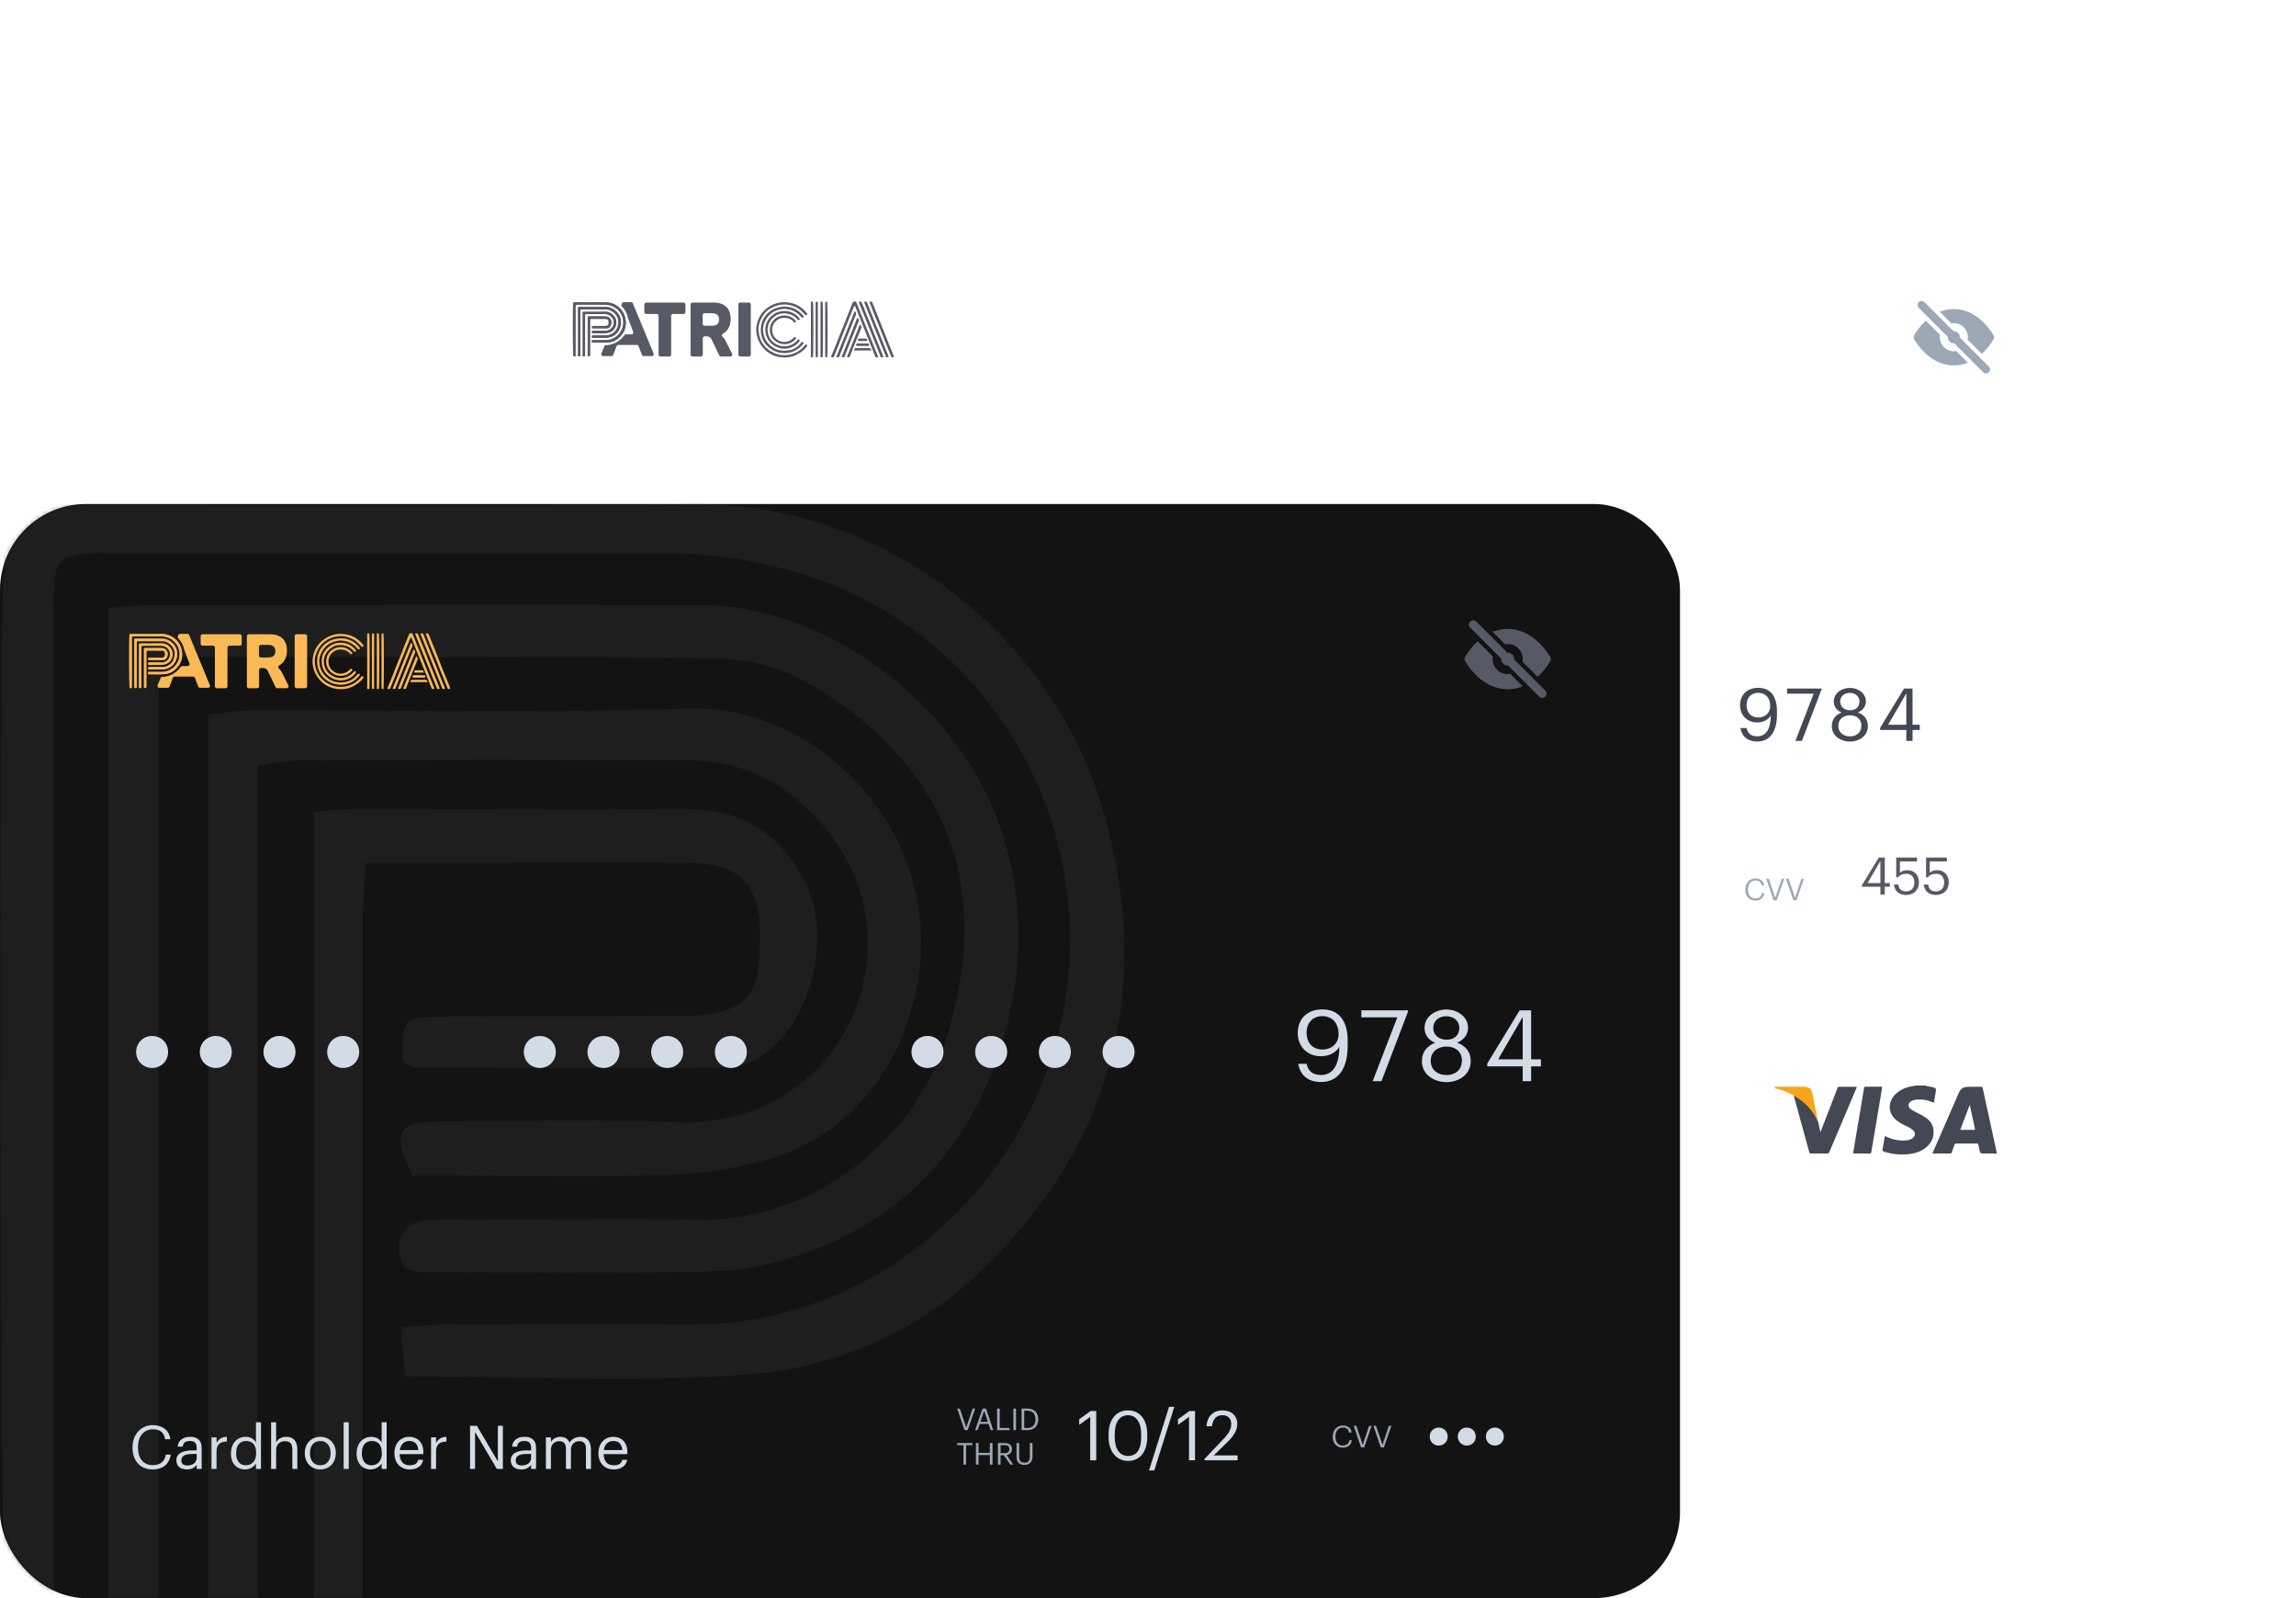<svg width="533" height="371" viewBox="0 0 533 371" fill="none" xmlns="http://www.w3.org/2000/svg">
<g filter="url(#filter0_d)">
<rect x="103" y="38" width="390" height="254" rx="20" fill="white"/>
<path d="M446.909 250.008C447.368 250.185 447.864 250.186 448.337 250.305C449.525 250.608 449.525 250.593 449.311 251.781C449.196 252.417 449.084 253.052 448.989 253.691C448.951 253.951 448.889 254.001 448.629 253.887C447.349 253.308 445.931 253.115 444.545 253.332C444.114 253.384 443.709 253.567 443.385 253.858C442.947 254.262 442.927 254.818 443.335 255.255C443.661 255.605 444.081 255.824 444.494 256.05C445.283 256.48 446.125 256.813 446.875 257.328C447.774 257.954 448.559 258.705 448.773 259.831C449.134 261.697 448.52 263.239 447.067 264.422C445.947 265.332 444.613 265.737 443.212 265.913C441.279 266.143 439.319 265.962 437.46 265.38C437.108 265.273 436.933 265.157 437.031 264.711C437.243 263.736 437.377 262.744 437.547 261.73C438.311 262.051 439.046 262.387 439.838 262.557C440.852 262.776 441.873 262.861 442.902 262.68C443.108 262.646 443.31 262.587 443.502 262.504C443.996 262.289 444.422 261.998 444.501 261.391C444.58 260.784 444.222 260.434 443.791 260.127C443.213 259.715 442.561 259.441 441.932 259.125C441.345 258.839 440.789 258.492 440.274 258.088C438.366 256.559 438.151 254.13 439.768 252.28C440.857 251.033 442.29 250.46 443.864 250.156C444.125 250.106 444.403 250.143 444.646 250H445.899C445.973 250.032 446.052 250.049 446.133 250.049C446.213 250.049 446.293 250.032 446.367 250L446.909 250.008Z" fill="#444854"/>
<path d="M412 250.406C412.091 250.257 412.235 250.268 412.38 250.268C414.451 250.268 416.523 250.268 418.595 250.268C418.907 250.268 419.219 250.308 419.522 250.388C420.151 250.555 420.546 250.967 420.677 251.601C421.113 253.701 421.527 255.804 421.95 257.906C421.973 258.02 422.001 258.132 422.026 258.246C422.011 258.257 421.993 258.264 421.975 258.267C421.956 258.27 421.938 258.269 421.92 258.263C421.659 257.903 421.482 257.493 421.259 257.11C420.173 255.245 418.662 253.814 416.849 252.693C416.682 252.592 416.51 252.496 416.398 252.326C415.015 251.546 413.563 250.945 412 250.643V250.406Z" fill="#F9A51A"/>
<path d="M446.356 250.006C446.291 250.064 446.208 250.096 446.121 250.096C446.035 250.096 445.951 250.064 445.887 250.006H446.356Z" fill="#216CAC"/>
<path d="M462.71 261.803L460.273 250.612C460.233 250.428 460.197 250.282 459.935 250.287C458.879 250.309 457.823 250.3 456.767 250.304C455.767 250.304 455.119 250.781 454.717 251.712C452.908 255.897 451.075 260.072 449.251 264.253C449.037 264.743 448.824 265.234 448.613 265.724C448.665 265.752 448.686 265.773 448.707 265.773C450.063 265.773 451.419 265.773 452.775 265.784C452.969 265.784 453.014 265.674 453.066 265.535C453.285 264.944 453.514 264.356 453.723 263.76C453.798 263.546 453.895 263.457 454.139 263.457C455.729 263.471 457.319 263.471 458.91 263.457C459.149 263.457 459.226 263.547 459.266 263.76C459.333 264.123 459.421 264.481 459.497 264.841C459.697 265.779 459.697 265.779 460.622 265.779H463.573L462.71 261.803ZM458.14 260.295C457.128 260.279 456.116 260.288 455.05 260.288L457.266 254.488C457.671 256.374 458.043 258.153 458.441 259.924C458.514 260.248 458.438 260.3 458.14 260.295Z" fill="#444854"/>
<path d="M416.398 252.327C418.827 253.693 420.739 255.556 421.894 258.155C421.913 258.189 421.936 258.221 421.963 258.25C422.088 258.314 422.033 258.463 422.099 258.553L422.598 260.839C423.079 259.6 423.529 258.443 423.977 257.285C424.827 255.067 425.691 252.849 426.537 250.625C426.631 250.38 426.737 250.283 427.01 250.287C428.249 250.304 429.488 250.295 430.728 250.296C430.828 250.296 430.928 250.308 431.078 250.317C430.852 250.854 430.639 251.359 430.424 251.865C428.508 256.378 426.595 260.892 424.684 265.408C424.559 265.703 424.411 265.783 424.109 265.779C422.883 265.762 421.657 265.762 420.431 265.779C420.174 265.779 420.073 265.703 420.006 265.458C418.809 261.081 417.607 256.704 416.398 252.327Z" fill="#444854"/>
<path d="M434.858 250.269C435.458 250.269 436.057 250.279 436.657 250.264C436.902 250.258 436.957 250.309 436.914 250.573C436.414 253.469 435.936 256.368 435.449 259.271C435.101 261.336 434.742 263.4 434.406 265.468C434.365 265.721 434.285 265.789 434.041 265.785C432.854 265.773 431.667 265.775 430.481 265.785C430.244 265.785 430.181 265.749 430.223 265.482C430.718 262.6 431.196 259.718 431.681 256.829C432.031 254.751 432.39 252.674 432.729 250.592C432.77 250.344 432.849 250.26 433.097 250.267C433.688 250.28 434.272 250.269 434.858 250.269Z" fill="#444854"/>
<path d="M422.093 258.55C422.001 258.471 421.993 258.348 421.957 258.247C421.98 258.243 422.004 258.243 422.027 258.247C422.12 258.33 422.093 258.443 422.093 258.55Z" fill="#DFAF57"/>
<path d="M137.279 262.1C139.039 262.1 140.293 261.209 140.568 259.394H139.677C139.479 260.67 138.588 261.319 137.301 261.319C135.607 261.319 134.595 260.109 134.595 258.107V258.019C134.595 256.039 135.684 254.774 137.312 254.774C138.654 254.774 139.347 255.39 139.545 256.589H140.491C140.326 254.884 138.94 254.015 137.301 254.015C135.167 254.015 133.605 255.698 133.605 258.03V258.118C133.605 260.538 135.002 262.1 137.279 262.1ZM143.508 262.1C144.355 262.1 144.872 261.814 145.301 261.275V262.001H146.214V258.206C146.214 256.6 145.213 256.149 144.113 256.149C143.002 256.149 141.957 256.633 141.836 257.942H142.749C142.837 257.238 143.277 256.908 144.069 256.908C144.949 256.908 145.301 257.293 145.301 258.206V258.624H144.476C143.002 258.624 141.594 259.075 141.594 260.406C141.594 261.583 142.441 262.1 143.508 262.1ZM143.596 261.374C142.793 261.374 142.507 261 142.507 260.406C142.507 259.559 143.354 259.273 144.509 259.273H145.301V259.988C145.301 260.879 144.564 261.374 143.596 261.374ZM148.007 262.001H148.92V258.844C148.92 257.425 149.657 257.062 150.812 257.007V256.149C149.778 256.182 149.283 256.633 148.92 257.282V256.248H148.007V262.001ZM154.149 262.1C154.985 262.1 155.788 261.572 156.118 261.011V262.001H157.031V253.498H156.118V257.172C155.788 256.611 155.194 256.149 154.237 256.149C152.653 256.149 151.553 257.392 151.553 259.152V259.24C151.553 261.033 152.642 262.1 154.149 262.1ZM154.248 261.341C153.28 261.341 152.499 260.648 152.499 259.196V259.108C152.499 257.711 153.181 256.908 154.325 256.908C155.447 256.908 156.151 257.601 156.151 259.075V259.163C156.151 260.637 155.315 261.341 154.248 261.341ZM158.878 262.001H159.791V258.514C159.791 257.48 160.55 256.941 161.397 256.941C162.321 256.941 162.75 257.392 162.75 258.404V262.001H163.663V258.47C163.663 256.798 162.827 256.149 161.639 256.149C160.693 256.149 160.055 256.622 159.791 257.161V253.498H158.878V262.001ZM167.85 261.341C166.684 261.341 165.969 260.483 165.969 259.174V259.086C165.969 257.766 166.695 256.908 167.85 256.908C168.994 256.908 169.731 257.766 169.731 259.097V259.174C169.731 260.472 169.005 261.341 167.85 261.341ZM167.839 262.1C169.478 262.1 170.677 260.901 170.677 259.163V259.075C170.677 257.348 169.478 256.149 167.85 256.149C166.222 256.149 165.023 257.359 165.023 259.086V259.174C165.023 260.857 166.2 262.1 167.839 262.1ZM172.113 262.001H173.037V253.498H172.113V262.001ZM177.072 262.1C177.908 262.1 178.711 261.572 179.041 261.011V262.001H179.954V253.498H179.041V257.172C178.711 256.611 178.117 256.149 177.16 256.149C175.576 256.149 174.476 257.392 174.476 259.152V259.24C174.476 261.033 175.565 262.1 177.072 262.1ZM177.171 261.341C176.203 261.341 175.422 260.648 175.422 259.196V259.108C175.422 257.711 176.104 256.908 177.248 256.908C178.37 256.908 179.074 257.601 179.074 259.075V259.163C179.074 260.637 178.238 261.341 177.171 261.341ZM184.156 262.1C185.454 262.1 186.411 261.495 186.609 260.34H185.696C185.575 261.011 185.058 261.341 184.167 261.341C182.99 261.341 182.363 260.615 182.319 259.306H186.653V259.009C186.653 256.952 185.399 256.149 184.068 256.149C182.484 256.149 181.373 257.359 181.373 259.097V259.185C181.373 260.956 182.528 262.1 184.156 262.1ZM182.352 258.569C182.506 257.546 183.133 256.908 184.068 256.908C185.014 256.908 185.63 257.381 185.718 258.569H182.352ZM188.054 262.001H188.967V258.844C188.967 257.425 189.704 257.062 190.859 257.007V256.149C189.825 256.182 189.33 256.633 188.967 257.282V256.248H188.054V262.001ZM195.167 262.001H196.08V255.258L200.051 262.001H201.151V254.136H200.238V260.637L196.41 254.136H195.167V262.001ZM204.502 262.1C205.349 262.1 205.866 261.814 206.295 261.275V262.001H207.208V258.206C207.208 256.6 206.207 256.149 205.107 256.149C203.996 256.149 202.951 256.633 202.83 257.942H203.743C203.831 257.238 204.271 256.908 205.063 256.908C205.943 256.908 206.295 257.293 206.295 258.206V258.624H205.47C203.996 258.624 202.588 259.075 202.588 260.406C202.588 261.583 203.435 262.1 204.502 262.1ZM204.59 261.374C203.787 261.374 203.501 261 203.501 260.406C203.501 259.559 204.348 259.273 205.503 259.273H206.295V259.988C206.295 260.879 205.558 261.374 204.59 261.374ZM209.001 262.001H209.914V258.481C209.914 257.447 210.684 256.941 211.432 256.941C212.224 256.941 212.653 257.359 212.653 258.371V262.001H213.566V258.481C213.566 257.447 214.336 256.941 215.084 256.941C215.876 256.941 216.305 257.359 216.305 258.371V262.001H217.218V258.437C217.218 256.765 216.316 256.149 215.282 256.149C214.567 256.149 213.709 256.479 213.313 257.227C213.016 256.457 212.367 256.149 211.63 256.149C210.805 256.149 210.178 256.589 209.914 257.128V256.248H209.001V262.001ZM221.367 262.1C222.665 262.1 223.622 261.495 223.82 260.34H222.907C222.786 261.011 222.269 261.341 221.378 261.341C220.201 261.341 219.574 260.615 219.53 259.306H223.864V259.009C223.864 256.952 222.61 256.149 221.279 256.149C219.695 256.149 218.584 257.359 218.584 259.097V259.185C218.584 260.956 219.739 262.1 221.367 262.1ZM219.563 258.569C219.717 257.546 220.344 256.908 221.279 256.908C222.225 256.908 222.841 257.381 222.929 258.569H219.563Z" fill="#444854"/>
<path d="M137.15 168.25C138.825 168.25 140.05 166.95 140.05 165.35C140.05 163.75 138.825 162.45 137.15 162.45C135.5 162.45 134.25 163.75 134.25 165.35C134.25 166.95 135.5 168.25 137.15 168.25ZM148.701 168.25C150.376 168.25 151.601 166.95 151.601 165.35C151.601 163.75 150.376 162.45 148.701 162.45C147.051 162.45 145.801 163.75 145.801 165.35C145.801 166.95 147.051 168.25 148.701 168.25ZM160.252 168.25C161.927 168.25 163.152 166.95 163.152 165.35C163.152 163.75 161.927 162.45 160.252 162.45C158.602 162.45 157.352 163.75 157.352 165.35C157.352 166.95 158.602 168.25 160.252 168.25ZM171.802 168.25C173.477 168.25 174.702 166.95 174.702 165.35C174.702 163.75 173.477 162.45 171.802 162.45C170.152 162.45 168.902 163.75 168.902 165.35C168.902 166.95 170.152 168.25 171.802 168.25Z" fill="#D3DCE6"/>
<path d="M227.154 168.25C228.829 168.25 230.054 166.95 230.054 165.35C230.054 163.75 228.829 162.45 227.154 162.45C225.504 162.45 224.254 163.75 224.254 165.35C224.254 166.95 225.504 168.25 227.154 168.25ZM238.705 168.25C240.38 168.25 241.605 166.95 241.605 165.35C241.605 163.75 240.38 162.45 238.705 162.45C237.055 162.45 235.805 163.75 235.805 165.35C235.805 166.95 237.055 168.25 238.705 168.25ZM250.255 168.25C251.93 168.25 253.155 166.95 253.155 165.35C253.155 163.75 251.93 162.45 250.255 162.45C248.605 162.45 247.355 163.75 247.355 165.35C247.355 166.95 248.605 168.25 250.255 168.25ZM261.806 168.25C263.481 168.25 264.706 166.95 264.706 165.35C264.706 163.75 263.481 162.45 261.806 162.45C260.156 162.45 258.906 163.75 258.906 165.35C258.906 166.95 260.156 168.25 261.806 168.25Z" fill="#D3DCE6"/>
<path d="M317.154 168.25C318.829 168.25 320.054 166.95 320.054 165.35C320.054 163.75 318.829 162.45 317.154 162.45C315.504 162.45 314.254 163.75 314.254 165.35C314.254 166.95 315.504 168.25 317.154 168.25ZM328.705 168.25C330.38 168.25 331.605 166.95 331.605 165.35C331.605 163.75 330.38 162.45 328.705 162.45C327.055 162.45 325.805 163.75 325.805 165.35C325.805 166.95 327.055 168.25 328.705 168.25ZM340.255 168.25C341.93 168.25 343.155 166.95 343.155 165.35C343.155 163.75 341.93 162.45 340.255 162.45C338.605 162.45 337.355 163.75 337.355 165.35C337.355 166.95 338.605 168.25 340.255 168.25ZM351.806 168.25C353.481 168.25 354.706 166.95 354.706 165.35C354.706 163.75 353.481 162.45 351.806 162.45C350.156 162.45 348.906 163.75 348.906 165.35C348.906 166.95 350.156 168.25 351.806 168.25Z" fill="#D3DCE6"/>
<path d="M407.934 170.136C410.841 170.136 412.507 167.909 412.507 163.88V163.115C412.507 159.613 411.011 157.675 408.138 157.675C405.571 157.675 403.939 159.307 403.939 161.738C403.939 164.033 405.571 165.716 407.934 165.716C409.328 165.716 410.501 165.087 411.079 164.101C411.045 167.331 409.906 168.929 407.968 168.929C406.404 168.929 405.724 168.198 405.452 167.008H404.024C404.347 168.963 405.69 170.136 407.934 170.136ZM408.155 164.56C406.506 164.56 405.452 163.421 405.452 161.67C405.452 159.953 406.54 158.831 408.138 158.831C409.77 158.831 410.943 159.936 410.943 161.925C410.943 163.506 409.787 164.56 408.155 164.56ZM416.79 170H418.303L422.859 158.049V157.845H414.852V159.035H421.023L416.79 170ZM429.436 170.153C431.493 170.153 433.618 168.946 433.618 166.515C433.618 164.951 432.7 163.897 431.289 163.387C432.411 162.894 433.159 162.044 433.159 160.82C433.159 158.916 431.323 157.692 429.436 157.692C427.566 157.692 425.696 158.882 425.696 160.854C425.696 162.044 426.376 162.962 427.532 163.404C426.24 163.863 425.237 164.917 425.237 166.549C425.237 168.963 427.447 170.153 429.436 170.153ZM429.436 168.946C428.025 168.946 426.75 168.096 426.75 166.498C426.75 164.883 428.025 164.05 429.47 164.05C430.915 164.05 432.105 164.866 432.105 166.464C432.105 168.079 430.932 168.946 429.436 168.946ZM429.487 162.877C428.246 162.877 427.192 162.146 427.192 160.871C427.192 159.613 428.178 158.848 429.436 158.848C430.694 158.848 431.663 159.664 431.663 160.837C431.663 162.129 430.779 162.877 429.487 162.877ZM442.537 170H443.982V167.45H445.665V166.243H443.982V157.845H442.01L436.451 166.974V167.45H442.537V170ZM438.321 166.243L442.537 158.967V166.243H438.321Z" fill="#444854"/>
<path fill-rule="evenodd" clip-rule="evenodd" d="M460.488 81.885L461.702 83.099C462.067 83.464 462.067 84.054 461.702 84.419C461.52 84.602 461.281 84.693 461.042 84.693C460.803 84.693 460.564 84.602 460.382 84.419L457.853 81.891L457.306 81.344L456.05 80.088L455.986 80.023L453.647 77.685C453.621 77.687 453.595 77.687 453.569 77.687C452.796 77.687 452.168 77.059 452.168 76.286C452.168 76.26 452.169 76.234 452.17 76.208L449.165 73.203L447.53 71.568L445.439 69.477C445.074 69.112 445.074 68.521 445.439 68.156C445.804 67.791 446.394 67.791 446.759 68.156L448.359 69.756L449.727 71.124L453.491 74.888C453.517 74.886 453.543 74.885 453.569 74.885C454.341 74.885 454.97 75.514 454.97 76.286C454.97 76.313 454.969 76.338 454.968 76.364L458.627 80.023L460.488 81.885ZM450.388 70.465L453 73.077C453.186 73.044 453.374 73.02 453.57 73.02C455.372 73.02 456.838 74.486 456.838 76.288C456.838 76.484 456.814 76.672 456.781 76.858L459.286 79.364L460.065 80.143C461.486 78.846 462.398 77.428 462.785 76.753C462.95 76.465 462.95 76.111 462.785 75.823C462.19 74.785 458.899 69.579 453.317 69.754C452.212 69.783 451.211 70.021 450.303 70.38L450.388 70.465ZM455.393 80.75L456.649 82.005L456.84 82.197C455.933 82.556 454.932 82.794 453.827 82.822C453.75 82.825 453.673 82.826 453.597 82.826C448.121 82.826 444.946 77.778 444.358 76.753C444.193 76.465 444.193 76.111 444.358 75.823C444.745 75.149 445.657 73.731 447.078 72.434L448.508 73.865L450.363 75.719C450.329 75.905 450.305 76.093 450.305 76.288C450.305 78.091 451.771 79.557 453.574 79.557C453.769 79.557 453.957 79.533 454.143 79.499L455.328 80.684L455.393 80.75Z" fill="#9DA8B6"/>
<path d="M137.433 77.524C137.416 77.355 137.399 77.196 137.38 77.003C137.575 76.99 137.716 76.973 137.857 76.973C138.715 76.97 139.573 76.953 140.431 76.975C142.275 77.024 143.807 75.872 144.408 74.339C145.272 72.139 144.104 69.822 142.066 69.038C141.499 68.821 140.925 68.713 140.323 68.713C138.315 68.714 136.308 68.713 134.301 68.713C134.187 68.713 134.075 68.707 133.96 68.717C133.648 68.742 133.607 68.786 133.591 69.096C133.587 69.191 133.591 69.286 133.591 69.382C133.591 72.966 133.591 76.548 133.591 80.132C133.591 80.318 133.591 80.504 133.591 80.715C133.379 80.715 133.228 80.715 133.088 80.715C132.987 80.326 132.965 68.802 133.064 68.249C133.22 68.23 133.392 68.191 133.562 68.191C135.893 68.187 138.223 68.209 140.555 68.183C142.68 68.16 144.534 69.618 145.07 71.518C145.599 73.393 145.152 75.082 143.667 76.438C142.956 77.09 142.062 77.44 141.117 77.503C139.915 77.586 138.697 77.524 137.433 77.524Z" fill="#575A65"/>
<path d="M134.199 80.715C134.199 76.899 134.199 73.117 134.199 69.3C134.365 69.286 134.505 69.266 134.645 69.266C136.653 69.263 138.658 69.261 140.666 69.266C142.073 69.268 143.447 70.322 143.923 71.564C144.185 72.25 144.213 72.952 144.063 73.617C143.783 74.862 143.044 75.804 141.758 76.227C141.458 76.326 141.135 76.397 140.819 76.404C139.799 76.426 138.779 76.415 137.761 76.413C137.603 76.413 137.42 76.44 137.383 76.214C137.354 76.029 137.466 75.879 137.674 75.86C137.849 75.844 138.03 75.853 138.207 75.853C139.015 75.852 139.826 75.835 140.634 75.856C141.885 75.888 142.979 75.029 143.334 74.003C143.957 72.198 143.266 70.901 141.807 70.09C141.529 69.934 141.169 69.855 140.845 69.85C138.904 69.827 136.961 69.837 135.018 69.835C134.955 69.835 134.892 69.85 134.771 69.867C134.758 70.062 134.734 70.261 134.734 70.458C134.732 73.645 134.733 76.831 134.733 80.018C134.733 80.13 134.737 80.24 134.732 80.352C134.716 80.72 134.679 80.746 134.199 80.715Z" fill="#575A65"/>
<path d="M135.819 80.715C135.615 80.715 135.465 80.715 135.281 80.715C135.281 77.278 135.281 73.879 135.281 70.433C135.461 70.415 135.632 70.382 135.803 70.382C137.373 70.378 138.945 70.418 140.513 70.368C141.827 70.327 142.917 71.397 143.057 72.573C143.179 73.601 142.627 74.875 141.35 75.202C141.011 75.288 140.657 75.348 140.307 75.357C139.53 75.381 138.752 75.364 137.976 75.364C137.816 75.364 137.655 75.364 137.512 75.364C137.292 74.885 137.344 74.792 137.811 74.79C138.685 74.786 139.56 74.766 140.434 74.794C141.397 74.824 142.161 74.229 142.396 73.453C142.628 72.688 142.417 71.907 141.678 71.308C141.34 71.034 140.944 70.914 140.515 70.911C139.106 70.904 137.698 70.907 136.29 70.911C136.149 70.911 136.01 70.944 135.82 70.967C135.819 74.23 135.819 77.459 135.819 80.715Z" fill="#575A65"/>
<path d="M137.417 74.161C137.396 73.721 137.424 73.671 137.793 73.669C138.651 73.66 139.509 73.667 140.367 73.665C140.529 73.665 140.694 73.666 140.85 73.634C141.086 73.586 141.261 73.453 141.29 73.197C141.309 73.04 141.325 72.88 141.317 72.723C141.289 72.227 141.077 72.032 140.542 72.025C139.717 72.017 138.891 72.022 138.065 72.022C137.729 72.022 137.392 72.022 137.009 72.022C136.995 72.264 136.972 72.465 136.972 72.664C136.97 75.123 136.971 77.58 136.971 80.037C136.971 80.149 136.977 80.259 136.97 80.371C136.947 80.72 136.891 80.756 136.434 80.698C136.434 77.638 136.434 74.572 136.434 71.48C136.588 71.468 136.714 71.45 136.839 71.45C138.053 71.448 139.267 71.455 140.481 71.447C141.069 71.443 141.488 71.682 141.778 72.181C142.133 72.794 141.873 73.804 141.256 74.138C141.162 74.189 141.044 74.215 140.935 74.215C139.803 74.219 138.67 74.216 137.536 74.214C137.507 74.213 137.477 74.189 137.417 74.161Z" fill="#575A65"/>
<path d="M187.43 70.968C187.325 71.051 187.228 71.127 187.11 71.217C187.016 71.142 186.925 71.08 186.849 71.005C186.5 70.663 186.18 70.292 185.805 69.98C185.105 69.395 184.28 69.054 183.385 68.831C182.41 68.589 181.452 68.629 180.512 68.894C178.972 69.331 177.733 70.196 176.93 71.583C176.339 72.601 175.975 73.703 176.093 74.884C176.326 77.218 177.478 78.947 179.698 79.948C180.861 80.471 182.077 80.57 183.3 80.331C184.616 80.074 185.737 79.419 186.622 78.41C186.707 78.315 186.773 78.205 186.857 78.111C187.013 77.94 187.175 77.922 187.318 78.058C187.467 78.201 187.397 78.307 187.285 78.458C186.603 79.37 185.699 79.996 184.667 80.465C183.515 80.988 182.29 81.104 181.067 80.915C179.798 80.718 178.647 80.181 177.693 79.31C176.808 78.504 176.196 77.534 175.838 76.392C175.5 75.316 175.453 74.22 175.715 73.16C176.187 71.244 177.31 69.77 179.14 68.853C180.507 68.17 181.952 67.993 183.428 68.287C185.068 68.614 186.401 69.472 187.387 70.817C187.402 70.843 187.403 70.879 187.43 70.968Z" fill="#575A65"/>
<path d="M186.575 77.657C185.188 79.639 182.734 80.425 180.428 79.711C178.121 78.994 176.616 77.003 176.613 74.574C176.612 72.147 178.084 70.21 180.254 69.495C182.663 68.701 185.145 69.428 186.606 71.527C186.507 71.613 186.405 71.704 186.281 71.812C186.19 71.745 186.084 71.695 186.018 71.615C185.686 71.207 185.314 70.845 184.866 70.56C184.285 70.189 183.689 69.872 182.976 69.817C182.642 69.791 182.307 69.66 181.981 69.689C180.076 69.86 178.57 70.661 177.684 72.401C177.318 73.119 177.089 73.871 177.137 74.67C177.238 76.371 177.975 77.721 179.452 78.68C180.618 79.436 181.909 79.528 183.201 79.308C184.25 79.13 185.151 78.552 185.844 77.722C185.875 77.685 185.907 77.65 185.938 77.613C186.224 77.283 186.264 77.286 186.575 77.657Z" fill="#575A65"/>
<path d="M185.717 72.156C185.56 72.233 185.433 72.293 185.295 72.361C184.808 71.724 184.208 71.238 183.44 70.985C181.897 70.48 180.501 70.744 179.337 71.867C177.411 73.723 177.974 76.941 180.494 78.062C182.06 78.758 183.839 78.368 184.997 77.122C185.029 77.088 185.045 77.04 185.076 77.005C185.344 76.709 185.409 76.711 185.692 77.027C184.938 78.415 182.933 79.171 181.486 78.916C178.984 78.475 177.678 76.51 177.657 74.606C177.633 72.444 179.215 70.658 181.219 70.281C183.062 69.934 184.873 70.698 185.717 72.156Z" fill="#575A65"/>
<path d="M184.475 76.184C184.876 76.467 184.886 76.508 184.631 76.784C182.787 78.775 179.706 77.944 178.889 75.673C178.339 74.145 179.026 72.229 180.721 71.512C182.059 70.945 183.615 71.232 184.609 72.355C184.899 72.682 184.897 72.693 184.447 72.933C183.698 71.993 182.685 71.647 181.488 71.836C180.839 71.938 180.333 72.292 179.895 72.773C179.016 73.739 178.992 75.544 180.058 76.551C180.701 77.157 181.467 77.455 182.366 77.369C183.239 77.283 183.904 76.829 184.475 76.184Z" fill="#575A65"/>
<path d="M190.478 68.034C190.654 68.034 190.808 68.034 190.951 68.034C191.073 68.402 191.092 80.45 190.971 80.938C190.823 80.938 190.668 80.938 190.477 80.938C190.478 76.636 190.478 72.351 190.478 68.034Z" fill="#575A65"/>
<path d="M188.725 80.942C188.586 80.949 188.432 80.956 188.242 80.964C188.242 76.638 188.242 72.351 188.242 68.034C188.419 68.034 188.573 68.034 188.721 68.034C188.842 68.406 188.85 80.47 188.725 80.942Z" fill="#575A65"/>
<path d="M189.85 68.059C189.85 72.362 189.85 76.634 189.85 80.9C189.398 80.977 189.365 80.956 189.338 80.581C189.328 80.455 189.334 80.328 189.334 80.201C189.334 76.382 189.334 72.564 189.334 68.745C189.334 68.618 189.328 68.492 189.339 68.364C189.369 68.035 189.414 68.008 189.85 68.059Z" fill="#575A65"/>
<path d="M192.045 80.939C191.637 80.947 191.607 80.931 191.576 80.627C191.562 80.487 191.568 80.342 191.568 80.2C191.568 76.385 191.568 72.568 191.568 68.752C191.568 68.611 191.561 68.465 191.578 68.325C191.613 68.034 191.665 68.009 192.035 68.059C192.13 68.417 192.144 80.428 192.045 80.939Z" fill="#575A65"/>
<path d="M192.891 80.889C193.283 79.934 193.664 79.02 194.033 78.099C194.33 77.357 194.605 76.605 194.9 75.863C195.195 75.116 195.504 74.376 195.803 73.631C196.118 72.843 196.426 72.052 196.74 71.264C197.141 70.258 197.542 69.252 197.947 68.249C198.089 67.896 198.394 68.027 198.712 68.007C200.452 72.295 202.145 76.594 203.895 80.942C203.619 80.942 203.449 80.942 203.262 80.942C201.666 76.952 200.073 72.975 198.448 68.913C198.325 69.085 198.215 69.192 198.163 69.32C197.561 70.804 196.963 72.288 196.373 73.777C195.799 75.226 195.241 76.679 194.669 78.129C194.34 78.96 194 79.785 193.664 80.614C193.507 80.996 193.441 81.022 192.891 80.889Z" fill="#575A65"/>
<path d="M201.805 68.099C202.245 67.882 202.429 68.039 202.563 68.368C203.101 69.693 203.64 71.019 204.169 72.348C204.739 73.781 205.29 75.22 205.861 76.653C206.366 77.918 206.888 79.176 207.398 80.439C207.455 80.581 207.473 80.739 207.51 80.885C207.018 81.022 206.982 81 206.831 80.624C206.313 79.343 205.783 78.066 205.269 76.783C204.902 75.865 204.562 74.938 204.194 74.02C203.757 72.926 203.297 71.839 202.858 70.745C202.553 69.987 202.268 69.221 201.97 68.461C201.925 68.346 201.869 68.237 201.805 68.099Z" fill="#575A65"/>
<path d="M205.039 80.949C204.819 80.949 204.661 80.949 204.486 80.949C202.769 76.654 201.057 72.373 199.344 68.091C199.894 67.909 199.933 68.005 200.116 68.419C200.416 69.098 200.673 69.794 200.95 70.483C201.278 71.298 201.613 72.108 201.936 72.923C202.291 73.815 202.633 74.71 202.989 75.602C203.502 76.884 204.026 78.162 204.543 79.443C204.695 79.821 204.847 80.199 204.988 80.581C205.024 80.679 205.018 80.793 205.039 80.949Z" fill="#575A65"/>
<path d="M206.278 80.938C206.06 80.938 205.892 80.938 205.718 80.938C204 76.646 202.292 72.38 200.586 68.114C201.061 67.942 201.174 67.97 201.334 68.352C201.557 68.886 201.76 69.429 201.971 69.968C202.333 70.89 202.69 71.813 203.059 72.732C203.357 73.474 203.676 74.208 203.972 74.95C204.343 75.88 204.695 76.818 205.069 77.749C205.439 78.669 205.827 79.581 206.199 80.502C206.249 80.627 206.249 80.771 206.278 80.938Z" fill="#575A65"/>
<path d="M198.413 70.197C198.766 70.525 198.837 70.805 198.649 71.209C198.31 71.938 198.041 72.699 197.741 73.446C197.361 74.39 196.979 75.333 196.602 76.278C196.17 77.36 195.742 78.443 195.315 79.526C195.165 79.905 195.022 80.288 194.872 80.667C194.741 80.997 194.637 81.027 194.141 80.883C195.56 77.331 196.98 73.783 198.413 70.197Z" fill="#575A65"/>
<path d="M195.375 80.862C196.586 77.829 197.797 74.799 199.01 71.763C199.344 72.016 199.453 72.286 199.324 72.61C198.906 73.663 198.477 74.71 198.054 75.76C197.747 76.518 197.44 77.275 197.137 78.034C196.783 78.921 196.443 79.814 196.087 80.701C195.967 81.001 195.841 81.027 195.375 80.862Z" fill="#575A65"/>
<path d="M196.609 80.864C197.614 78.346 198.617 75.83 199.624 73.304C199.963 73.601 200.05 73.88 199.909 74.224C199.265 75.81 198.616 77.392 197.971 78.978C197.753 79.516 197.542 80.056 197.334 80.599C197.179 81.003 197.11 81.036 196.609 80.864Z" fill="#575A65"/>
<path d="M202.286 79.351C200.901 79.351 199.566 79.351 198.223 79.351C198.37 78.831 198.387 78.814 198.861 78.812C199.783 78.809 200.705 78.809 201.627 78.812C202.073 78.815 202.073 78.822 202.286 79.351Z" fill="#575A65"/>
<path d="M201.738 78.266C201.621 78.281 201.496 78.309 201.372 78.31C200.63 78.314 199.889 78.317 199.148 78.31C198.688 78.306 198.668 78.27 198.818 77.765C198.96 77.755 199.118 77.734 199.274 77.734C199.966 77.732 200.659 77.725 201.352 77.739C201.754 77.747 201.792 77.813 201.738 78.266Z" fill="#575A65"/>
<path d="M201.339 77.147C200.621 77.147 199.9 77.147 199.183 77.147C199.129 76.646 199.165 76.599 199.625 76.593C200.044 76.586 200.463 76.586 200.882 76.593C201.243 76.599 201.342 76.721 201.339 77.147Z" fill="#575A65"/>
<path d="M152.889 80.329V71.32C152.889 71.081 152.691 70.885 152.445 70.885H150.023C149.778 70.885 149.578 70.691 149.578 70.449V68.672C149.578 68.432 149.776 68.236 150.023 68.236H158.674C158.919 68.236 159.119 68.43 159.119 68.672V70.449C159.119 70.689 158.921 70.885 158.674 70.885H156.252C156.008 70.885 155.807 71.079 155.807 71.32V80.329C155.807 80.569 155.609 80.765 155.363 80.765H153.334C153.089 80.764 152.889 80.569 152.889 80.329Z" fill="#575A65"/>
<path d="M169.549 80.763H167.371C167.2 80.763 167.042 80.665 166.969 80.512L165.174 76.766C164.934 76.304 164.551 76.073 164.029 76.073H163.594C163.35 76.073 163.149 76.267 163.149 76.508V80.328C163.149 80.567 162.951 80.763 162.705 80.763H160.753C160.509 80.763 160.309 80.569 160.309 80.328V68.672C160.309 68.432 160.507 68.236 160.753 68.236H165.581C166.92 68.236 167.927 68.566 168.601 69.223C169.276 69.88 169.613 70.831 169.613 72.075C169.613 73.023 169.382 73.825 168.922 74.482C168.628 74.902 168.255 75.236 167.807 75.478C167.54 75.623 167.497 75.991 167.732 76.182C168.029 76.423 168.285 76.766 168.498 77.209L169.948 80.137C170.092 80.427 169.878 80.763 169.549 80.763ZM166.501 73.282C166.777 73.058 166.917 72.69 166.917 72.181C166.917 71.66 166.778 71.284 166.501 71.053C166.223 70.821 165.765 70.707 165.128 70.707H163.564C163.319 70.707 163.119 70.901 163.119 71.142V73.186C163.119 73.425 163.317 73.621 163.564 73.621H165.128C165.765 73.62 166.223 73.508 166.501 73.282Z" fill="#575A65"/>
<path d="M171.406 80.327V68.672C171.406 68.432 171.604 68.236 171.851 68.236H173.85C174.095 68.236 174.295 68.43 174.295 68.672V80.327C174.295 80.567 174.097 80.763 173.85 80.763H171.851C171.605 80.763 171.406 80.567 171.406 80.327Z" fill="#575A65"/>
<path d="M146.507 68.144H144.815C144.633 68.144 144.47 68.251 144.402 68.417L144.286 68.7C144.221 68.856 144.253 69.037 144.371 69.158C145.079 69.882 145.578 70.803 145.778 71.827C145.782 71.847 145.788 71.869 145.797 71.89L146.989 75.039C147.097 75.323 146.883 75.626 146.573 75.626H145.306C145.159 75.626 145.02 75.693 144.937 75.811C143.959 77.218 142.312 78.144 140.447 78.144H140.39L139.595 80.071C139.477 80.358 139.692 80.669 140.008 80.669H141.944C142.129 80.669 142.296 80.556 142.36 80.386L143.132 78.358C143.197 78.187 143.363 78.075 143.549 78.075H147.828C148.013 78.075 148.18 78.188 148.245 78.358L149.017 80.386C149.081 80.557 149.247 80.669 149.433 80.669H151.321C151.636 80.669 151.851 80.356 151.733 80.071L146.914 68.415C146.85 68.251 146.688 68.144 146.507 68.144Z" fill="#575A65"/>
<path d="M137.433 77.524C137.416 77.355 137.399 77.196 137.38 77.003C137.575 76.99 137.716 76.973 137.857 76.973C138.715 76.97 139.573 76.953 140.431 76.975C142.275 77.024 143.807 75.872 144.408 74.339C145.272 72.139 144.104 69.822 142.066 69.038C141.499 68.821 140.925 68.713 140.323 68.713C138.315 68.714 136.308 68.713 134.301 68.713C134.187 68.713 134.075 68.707 133.96 68.717C133.648 68.742 133.607 68.786 133.591 69.096C133.587 69.191 133.591 69.286 133.591 69.382C133.591 72.966 133.591 76.548 133.591 80.132C133.591 80.318 133.591 80.504 133.591 80.715C133.379 80.715 133.228 80.715 133.088 80.715C132.987 80.326 132.965 68.802 133.064 68.249C133.22 68.23 133.392 68.191 133.562 68.191C135.893 68.187 138.223 68.209 140.555 68.183C142.68 68.16 144.534 69.618 145.07 71.518C145.599 73.393 145.152 75.082 143.667 76.438C142.956 77.09 142.062 77.44 141.117 77.503C139.915 77.586 138.697 77.524 137.433 77.524Z" fill="#575A65"/>
<path d="M134.199 80.715C134.199 76.899 134.199 73.117 134.199 69.3C134.365 69.286 134.505 69.266 134.645 69.266C136.653 69.263 138.658 69.261 140.666 69.266C142.073 69.268 143.447 70.322 143.923 71.564C144.185 72.25 144.213 72.952 144.063 73.617C143.783 74.862 143.044 75.804 141.758 76.227C141.458 76.326 141.135 76.397 140.819 76.404C139.799 76.426 138.779 76.415 137.761 76.413C137.603 76.413 137.42 76.44 137.383 76.214C137.354 76.029 137.466 75.879 137.674 75.86C137.849 75.844 138.03 75.853 138.207 75.853C139.015 75.852 139.826 75.835 140.634 75.856C141.885 75.888 142.979 75.029 143.334 74.003C143.957 72.198 143.266 70.901 141.807 70.09C141.529 69.934 141.169 69.855 140.845 69.85C138.904 69.827 136.961 69.837 135.018 69.835C134.955 69.835 134.892 69.85 134.771 69.867C134.758 70.062 134.734 70.261 134.734 70.458C134.732 73.645 134.733 76.831 134.733 80.018C134.733 80.13 134.737 80.24 134.732 80.352C134.716 80.72 134.679 80.746 134.199 80.715Z" fill="#575A65"/>
<path d="M135.819 80.715C135.615 80.715 135.465 80.715 135.281 80.715C135.281 77.278 135.281 73.879 135.281 70.433C135.461 70.415 135.632 70.382 135.803 70.382C137.373 70.378 138.945 70.418 140.513 70.368C141.827 70.327 142.917 71.397 143.057 72.573C143.179 73.601 142.627 74.875 141.35 75.202C141.011 75.288 140.657 75.348 140.307 75.357C139.53 75.381 138.752 75.364 137.976 75.364C137.816 75.364 137.655 75.364 137.512 75.364C137.292 74.885 137.344 74.792 137.811 74.79C138.685 74.786 139.56 74.766 140.434 74.794C141.397 74.824 142.161 74.229 142.396 73.453C142.628 72.688 142.417 71.907 141.678 71.308C141.34 71.034 140.944 70.914 140.515 70.911C139.106 70.904 137.698 70.907 136.29 70.911C136.149 70.911 136.01 70.944 135.82 70.967C135.819 74.23 135.819 77.459 135.819 80.715Z" fill="#575A65"/>
<path d="M137.417 74.161C137.396 73.721 137.424 73.671 137.793 73.669C138.651 73.66 139.509 73.667 140.367 73.665C140.529 73.665 140.694 73.666 140.85 73.634C141.086 73.586 141.261 73.453 141.29 73.197C141.309 73.04 141.325 72.88 141.317 72.723C141.289 72.227 141.077 72.032 140.542 72.025C139.717 72.017 138.891 72.022 138.065 72.022C137.729 72.022 137.392 72.022 137.009 72.022C136.995 72.264 136.972 72.465 136.972 72.664C136.97 75.123 136.971 77.58 136.971 80.037C136.971 80.149 136.977 80.259 136.97 80.371C136.947 80.72 136.891 80.756 136.434 80.698C136.434 77.638 136.434 74.572 136.434 71.48C136.588 71.468 136.714 71.45 136.839 71.45C138.053 71.448 139.267 71.455 140.481 71.447C141.069 71.443 141.488 71.682 141.778 72.181C142.133 72.794 141.873 73.804 141.256 74.138C141.162 74.189 141.044 74.215 140.935 74.215C139.803 74.219 138.67 74.216 137.536 74.214C137.507 74.213 137.477 74.189 137.417 74.161Z" fill="#575A65"/>
<path d="M334.07 205.657H335.114V197.077H334.142L332.15 198.517V199.489L334.07 198.109V205.657ZM340.675 204.901C339.247 204.901 338.335 203.773 338.335 201.601V201.121C338.335 199.009 339.199 197.809 340.651 197.809C342.103 197.809 342.943 199.105 342.943 201.097V201.577C342.943 203.749 342.175 204.901 340.675 204.901ZM340.675 205.765C342.787 205.765 343.999 204.085 343.999 201.589V201.109C343.999 198.661 342.763 196.969 340.651 196.969C338.551 196.969 337.267 198.601 337.267 201.133V201.613C337.267 204.109 338.623 205.765 340.675 205.765ZM344.306 207.433H345.218L348.71 196.345H347.798L344.306 207.433ZM351.273 205.657H352.317V197.077H351.345L349.353 198.517V199.489L351.273 198.109V205.657ZM353.978 205.657H359.726V204.805H355.586L357.95 202.501C359.006 201.469 359.678 200.437 359.678 199.381C359.678 197.905 358.67 196.969 357.086 196.969C355.454 196.969 354.434 198.037 354.302 199.717H355.274C355.442 198.373 356.09 197.809 357.086 197.809C358.058 197.809 358.622 198.385 358.622 199.345C358.622 200.221 358.166 201.001 357.386 201.829L353.978 205.417V205.657Z" fill="#575A65"/>
<path d="M300.684 202.999H301.412L303.141 197.994H302.567L301.076 202.411L299.585 197.994H298.983L300.684 202.999ZM303.148 202.999H303.722L304.205 201.557H306.27L306.76 202.999H307.362L305.668 197.994H304.87L303.148 202.999ZM305.241 198.498L306.109 201.074H304.373L305.241 198.498ZM308.242 202.999H311.14V202.502H308.851V197.994H308.242V202.999ZM312.023 202.999H312.632V197.994H312.023V202.999ZM314.539 202.502V198.484H315.218C316.597 198.484 317.157 199.296 317.157 200.451V200.507C317.157 201.732 316.513 202.502 315.225 202.502H314.539ZM313.93 202.999H315.239C316.989 202.999 317.787 201.9 317.787 200.514V200.451C317.787 199.058 316.975 197.994 315.253 197.994H313.93V202.999ZM300.432 210.999H301.041V206.491H302.497V205.994H298.976V206.491H300.432V210.999ZM303.327 210.999H303.936V208.773H306.568V210.999H307.177V205.994H306.568V208.262H303.936V205.994H303.327V210.999ZM308.441 210.999H309.05V208.822H309.82L311.311 210.999H311.99L310.457 208.78C311.143 208.647 311.696 208.241 311.696 207.415V207.387C311.696 206.386 310.905 205.994 309.946 205.994H308.441V210.999ZM309.05 208.339V206.484H309.988C310.667 206.484 311.087 206.708 311.087 207.387V207.415C311.087 208.031 310.702 208.339 309.988 208.339H309.05ZM314.559 211.062C315.847 211.062 316.456 210.313 316.456 209.095V205.994H315.847V209.011C315.847 210.236 315.371 210.558 314.573 210.558C313.74 210.558 313.369 210.152 313.369 209.102V205.994H312.76V209.172C312.76 210.39 313.411 211.062 314.559 211.062Z" fill="#9DA8B6"/>
<path d="M436.518 205.657H437.538V203.857H438.726V203.005H437.538V197.077H436.146L432.222 203.521V203.857H436.518V205.657ZM433.542 203.005L436.518 197.869V203.005H433.542ZM442.532 205.765C444.164 205.765 445.472 204.661 445.472 202.849C445.472 201.097 444.344 200.005 442.808 200.005C441.992 200.005 441.404 200.269 441.056 200.593V197.977H445.016V197.077H440.192V201.673H440.576C441.032 201.157 441.608 200.845 442.604 200.845C443.696 200.845 444.404 201.637 444.404 202.849C444.404 204.145 443.684 204.925 442.52 204.925C441.212 204.925 440.84 204.277 440.672 203.341H439.676C439.796 204.745 440.684 205.765 442.532 205.765ZM449.458 205.765C451.09 205.765 452.398 204.661 452.398 202.849C452.398 201.097 451.27 200.005 449.734 200.005C448.918 200.005 448.33 200.269 447.982 200.593V197.977H451.942V197.077H447.118V201.673H447.502C447.958 201.157 448.534 200.845 449.53 200.845C450.622 200.845 451.33 201.637 451.33 202.849C451.33 204.145 450.61 204.925 449.446 204.925C448.138 204.925 447.766 204.277 447.598 203.341H446.602C446.722 204.745 447.61 205.765 449.458 205.765Z" fill="#575A65"/>
<path d="M407.496 207.064C408.616 207.064 409.414 206.497 409.589 205.342H409.022C408.896 206.154 408.329 206.567 407.51 206.567C406.432 206.567 405.788 205.797 405.788 204.523V204.467C405.788 203.207 406.481 202.402 407.517 202.402C408.371 202.402 408.812 202.794 408.938 203.557H409.54C409.435 202.472 408.553 201.919 407.51 201.919C406.152 201.919 405.158 202.99 405.158 204.474V204.53C405.158 206.07 406.047 207.064 407.496 207.064ZM411.729 207.001H412.457L414.186 201.996H413.612L412.121 206.413L410.63 201.996H410.028L411.729 207.001ZM416.309 207.001H417.037L418.766 201.996H418.192L416.701 206.413L415.21 201.996H414.608L416.309 207.001Z" fill="#9DA8B6"/>
</g>
<rect y="117" width="390" height="254" rx="20" fill="#131313"/>
<mask id="mask0" mask-type="alpha" maskUnits="userSpaceOnUse" x="0" y="117" width="285" height="254">
<rect y="117" width="285" height="254" rx="20" fill="#131313"/>
</mask>
<g mask="url(#mask0)">
<g opacity="0.45">
<path d="M94.112 319.508C93.764 315.854 93.416 312.375 93.069 308.2C97.244 307.852 100.201 307.504 103.159 307.504C121.426 307.504 139.693 307.156 157.786 307.504C196.929 308.548 229.461 283.67 242.335 250.441C260.602 202.774 235.898 152.496 192.58 135.447C180.402 130.924 168.224 128.488 155.524 128.488C112.901 128.488 70.278 128.488 27.656 128.488C25.22 128.488 22.785 128.314 20.523 128.488C13.738 129.184 12.868 130.054 12.52 136.839C12.346 138.927 12.52 141.014 12.52 143.102C12.52 220.867 12.52 298.457 12.52 376.222C12.52 380.223 12.52 384.225 12.52 388.922C7.997 388.922 4.866 388.922 1.908 388.922C-0.353 380.223 -0.701 130.402 1.386 118.398C4.692 118.05 8.345 117.18 11.998 117.18C61.58 117.18 110.988 117.528 160.569 117.006C205.627 116.484 245.119 148.147 256.427 189.378C267.735 230.087 258.166 266.621 226.678 296.022C211.542 310.113 192.58 317.768 172.573 319.16C146.825 320.899 120.904 319.508 94.112 319.508Z" fill="#2C2C2C"/>
<path d="M25.223 388.571C25.223 305.935 25.223 223.821 25.223 141.185C28.702 140.837 31.66 140.489 34.617 140.489C77.24 140.489 119.862 140.315 162.485 140.489C192.408 140.489 221.461 163.453 231.551 190.245C237.118 205.206 237.64 220.342 234.509 234.781C228.594 261.747 212.937 282.101 185.623 291.322C179.186 293.409 172.401 294.975 165.617 295.149C144.044 295.671 122.298 295.323 100.726 295.323C97.42 295.323 93.419 295.845 92.723 290.974C92.027 286.972 94.463 283.667 98.812 283.319C102.639 282.971 106.293 283.145 110.12 283.145C127.343 283.145 144.566 282.797 161.615 283.145C188.233 283.841 211.371 265.226 219.026 242.958C232.247 203.815 217.634 175.631 186.667 158.06C180.752 154.755 173.097 153.015 166.313 152.841C125.082 152.319 83.851 152.493 42.62 152.493C41.228 152.493 40.01 152.841 37.401 153.189C37.053 157.365 36.705 161.714 36.705 166.063C36.705 235.129 36.705 304.195 36.705 373.262C36.705 375.697 36.879 378.133 36.705 380.394C36.183 388.745 35.487 389.267 25.223 388.571Z" fill="#2C2C2C"/>
<path d="M59.841 388.747C55.492 388.747 52.361 388.747 48.359 388.747C48.359 314.288 48.359 240.525 48.359 165.891C52.187 165.543 55.84 164.848 59.493 164.848C92.896 164.848 126.298 165.543 159.526 164.5C187.362 163.63 210.5 186.768 213.457 212.341C216.067 234.61 204.411 262.271 177.271 269.404C170.139 271.317 162.484 272.535 155.177 272.709C138.65 273.231 122.123 272.883 105.596 272.883C102.116 272.883 98.811 272.883 95.679 272.883C90.982 262.445 92.2 260.531 102.116 260.357C120.731 260.183 139.346 259.835 157.787 260.531C178.315 261.227 194.494 248.353 199.539 231.478C204.411 214.951 200.061 197.902 184.23 185.028C177.097 179.113 168.573 176.504 159.526 176.504C129.603 176.33 99.681 176.33 69.758 176.504C66.8 176.504 63.843 177.199 59.841 177.721C59.841 248.179 59.841 318.115 59.841 388.747Z" fill="#2C2C2C"/>
<path d="M93.589 246.614C93.067 237.045 93.763 236.001 101.592 236.001C119.859 235.827 137.952 236.001 156.218 235.827C159.698 235.827 163.177 235.827 166.483 235.131C171.528 234.088 175.181 231.13 175.877 225.737C176.225 222.258 176.573 218.952 176.399 215.473C175.877 204.687 171.354 200.511 159.872 200.337C142.301 200.163 124.73 200.337 107.333 200.337C100.2 200.337 93.067 200.337 84.891 200.337C84.543 205.557 84.195 209.906 84.195 214.255C84.195 267.49 84.195 320.899 84.195 374.134C84.195 376.569 84.369 379.005 84.195 381.266C83.673 388.747 82.455 389.617 72.887 388.399C72.887 322.117 72.887 255.66 72.887 188.507C76.192 188.16 78.802 187.812 81.411 187.812C107.159 187.812 132.906 187.986 158.828 187.812C171.354 187.638 180.226 192.857 186.315 203.643C193.796 216.865 188.403 238.785 175.181 246.092C173.268 247.135 170.658 247.831 168.396 247.831C144.388 248.005 120.207 247.831 96.199 247.831C95.503 247.657 94.981 247.135 93.589 246.614Z" fill="#2C2C2C"/>
</g>
</g>
<path d="M35.446 341.126C37.686 341.126 39.282 339.992 39.632 337.682H38.498C38.246 339.306 37.112 340.132 35.474 340.132C33.318 340.132 32.03 338.592 32.03 336.044V335.932C32.03 333.412 33.416 331.802 35.488 331.802C37.196 331.802 38.078 332.586 38.33 334.112H39.534C39.324 331.942 37.56 330.836 35.474 330.836C32.758 330.836 30.77 332.978 30.77 335.946V336.058C30.77 339.138 32.548 341.126 35.446 341.126ZM43.373 341.126C44.451 341.126 45.109 340.762 45.655 340.076V341H46.817V336.17C46.817 334.126 45.543 333.552 44.143 333.552C42.729 333.552 41.399 334.168 41.245 335.834H42.407C42.519 334.938 43.079 334.518 44.087 334.518C45.207 334.518 45.655 335.008 45.655 336.17V336.702H44.605C42.729 336.702 40.937 337.276 40.937 338.97C40.937 340.468 42.015 341.126 43.373 341.126ZM43.485 340.202C42.463 340.202 42.099 339.726 42.099 338.97C42.099 337.892 43.177 337.528 44.647 337.528H45.655V338.438C45.655 339.572 44.717 340.202 43.485 340.202ZM49.1 341H50.262V336.982C50.262 335.176 51.2 334.714 52.67 334.644V333.552C51.354 333.594 50.724 334.168 50.262 334.994V333.678H49.1V341ZM56.916 341.126C57.98 341.126 59.002 340.454 59.422 339.74V341H60.584V330.178H59.422V334.854C59.002 334.14 58.246 333.552 57.028 333.552C55.012 333.552 53.612 335.134 53.612 337.374V337.486C53.612 339.768 54.998 341.126 56.916 341.126ZM57.042 340.16C55.81 340.16 54.816 339.278 54.816 337.43V337.318C54.816 335.54 55.684 334.518 57.14 334.518C58.568 334.518 59.464 335.4 59.464 337.276V337.388C59.464 339.264 58.4 340.16 57.042 340.16ZM62.936 341H64.098V336.562C64.098 335.246 65.064 334.56 66.142 334.56C67.318 334.56 67.864 335.134 67.864 336.422V341H69.026V336.506C69.026 334.378 67.962 333.552 66.45 333.552C65.246 333.552 64.434 334.154 64.098 334.84V330.178H62.936V341ZM74.355 340.16C72.871 340.16 71.961 339.068 71.961 337.402V337.29C71.961 335.61 72.885 334.518 74.355 334.518C75.811 334.518 76.749 335.61 76.749 337.304V337.402C76.749 339.054 75.825 340.16 74.355 340.16ZM74.341 341.126C76.427 341.126 77.953 339.6 77.953 337.388V337.276C77.953 335.078 76.427 333.552 74.355 333.552C72.283 333.552 70.757 335.092 70.757 337.29V337.402C70.757 339.544 72.255 341.126 74.341 341.126ZM79.78 341H80.956V330.178H79.78V341ZM86.092 341.126C87.156 341.126 88.178 340.454 88.598 339.74V341H89.76V330.178H88.598V334.854C88.178 334.14 87.422 333.552 86.204 333.552C84.188 333.552 82.788 335.134 82.788 337.374V337.486C82.788 339.768 84.174 341.126 86.092 341.126ZM86.218 340.16C84.986 340.16 83.992 339.278 83.992 337.43V337.318C83.992 335.54 84.86 334.518 86.316 334.518C87.744 334.518 88.64 335.4 88.64 337.276V337.388C88.64 339.264 87.576 340.16 86.218 340.16ZM95.108 341.126C96.76 341.126 97.978 340.356 98.23 338.886H97.067C96.913 339.74 96.255 340.16 95.121 340.16C93.624 340.16 92.826 339.236 92.769 337.57H98.285V337.192C98.285 334.574 96.689 333.552 94.996 333.552C92.98 333.552 91.566 335.092 91.566 337.304V337.416C91.566 339.67 93.035 341.126 95.108 341.126ZM92.811 336.632C93.007 335.33 93.805 334.518 94.996 334.518C96.2 334.518 96.984 335.12 97.096 336.632H92.811ZM100.069 341H101.231V336.982C101.231 335.176 102.169 334.714 103.639 334.644V333.552C102.323 333.594 101.693 334.168 101.231 334.994V333.678H100.069V341ZM109.121 341H110.283V332.418L115.337 341H116.737V330.99H115.575V339.264L110.703 330.99H109.121V341ZM121.002 341.126C122.08 341.126 122.738 340.762 123.284 340.076V341H124.446V336.17C124.446 334.126 123.172 333.552 121.772 333.552C120.358 333.552 119.028 334.168 118.874 335.834H120.036C120.148 334.938 120.708 334.518 121.716 334.518C122.836 334.518 123.284 335.008 123.284 336.17V336.702H122.234C120.358 336.702 118.566 337.276 118.566 338.97C118.566 340.468 119.644 341.126 121.002 341.126ZM121.114 340.202C120.092 340.202 119.728 339.726 119.728 338.97C119.728 337.892 120.806 337.528 122.276 337.528H123.284V338.438C123.284 339.572 122.346 340.202 121.114 340.202ZM126.729 341H127.891V336.52C127.891 335.204 128.871 334.56 129.823 334.56C130.831 334.56 131.377 335.092 131.377 336.38V341H132.539V336.52C132.539 335.204 133.519 334.56 134.471 334.56C135.479 334.56 136.025 335.092 136.025 336.38V341H137.187V336.464C137.187 334.336 136.039 333.552 134.723 333.552C133.813 333.552 132.721 333.972 132.217 334.924C131.839 333.944 131.013 333.552 130.075 333.552C129.025 333.552 128.227 334.112 127.891 334.798V333.678H126.729V341ZM142.467 341.126C144.119 341.126 145.337 340.356 145.589 338.886H144.427C144.273 339.74 143.615 340.16 142.481 340.16C140.983 340.16 140.185 339.236 140.129 337.57H145.645V337.192C145.645 334.574 144.049 333.552 142.355 333.552C140.339 333.552 138.925 335.092 138.925 337.304V337.416C138.925 339.67 140.395 341.126 142.467 341.126ZM140.171 336.632C140.367 335.33 141.165 334.518 142.355 334.518C143.559 334.518 144.343 335.12 144.455 336.632H140.171Z" fill="#D3DCE6"/>
<path d="M35.312 247.92C37.456 247.92 39.024 246.256 39.024 244.208C39.024 242.16 37.456 240.496 35.312 240.496C33.2 240.496 31.6 242.16 31.6 244.208C31.6 246.256 33.2 247.92 35.312 247.92ZM50.097 247.92C52.241 247.92 53.809 246.256 53.809 244.208C53.809 242.16 52.241 240.496 50.097 240.496C47.985 240.496 46.385 242.16 46.385 244.208C46.385 246.256 47.985 247.92 50.097 247.92ZM64.882 247.92C67.026 247.92 68.594 246.256 68.594 244.208C68.594 242.16 67.026 240.496 64.882 240.496C62.77 240.496 61.17 242.16 61.17 244.208C61.17 246.256 62.77 247.92 64.882 247.92ZM79.667 247.92C81.811 247.92 83.379 246.256 83.379 244.208C83.379 242.16 81.811 240.496 79.667 240.496C77.555 240.496 75.955 242.16 75.955 244.208C75.955 246.256 77.555 247.92 79.667 247.92Z" fill="#D3DCE6"/>
<path d="M125.312 247.92C127.456 247.92 129.024 246.256 129.024 244.208C129.024 242.16 127.456 240.496 125.312 240.496C123.2 240.496 121.6 242.16 121.6 244.208C121.6 246.256 123.2 247.92 125.312 247.92ZM140.097 247.92C142.241 247.92 143.809 246.256 143.809 244.208C143.809 242.16 142.241 240.496 140.097 240.496C137.985 240.496 136.385 242.16 136.385 244.208C136.385 246.256 137.985 247.92 140.097 247.92ZM154.882 247.92C157.026 247.92 158.594 246.256 158.594 244.208C158.594 242.16 157.026 240.496 154.882 240.496C152.77 240.496 151.17 242.16 151.17 244.208C151.17 246.256 152.77 247.92 154.882 247.92ZM169.667 247.92C171.811 247.92 173.379 246.256 173.379 244.208C173.379 242.16 171.811 240.496 169.667 240.496C167.555 240.496 165.955 242.16 165.955 244.208C165.955 246.256 167.555 247.92 169.667 247.92Z" fill="#D3DCE6"/>
<path d="M215.312 247.92C217.456 247.92 219.024 246.256 219.024 244.208C219.024 242.16 217.456 240.496 215.312 240.496C213.2 240.496 211.6 242.16 211.6 244.208C211.6 246.256 213.2 247.92 215.312 247.92ZM230.097 247.92C232.241 247.92 233.809 246.256 233.809 244.208C233.809 242.16 232.241 240.496 230.097 240.496C227.985 240.496 226.385 242.16 226.385 244.208C226.385 246.256 227.985 247.92 230.097 247.92ZM244.882 247.92C247.026 247.92 248.594 246.256 248.594 244.208C248.594 242.16 247.026 240.496 244.882 240.496C242.77 240.496 241.17 242.16 241.17 244.208C241.17 246.256 242.77 247.92 244.882 247.92ZM259.667 247.92C261.811 247.92 263.379 246.256 263.379 244.208C263.379 242.16 261.811 240.496 259.667 240.496C257.555 240.496 255.955 242.16 255.955 244.208C255.955 246.256 257.555 247.92 259.667 247.92Z" fill="#D3DCE6"/>
<path d="M306.67 251.184C310.603 251.184 312.857 248.171 312.857 242.72V241.685C312.857 236.947 310.833 234.325 306.946 234.325C303.473 234.325 301.265 236.533 301.265 239.822C301.265 242.927 303.473 245.204 306.67 245.204C308.556 245.204 310.143 244.353 310.925 243.019C310.879 247.389 309.338 249.551 306.716 249.551C304.6 249.551 303.68 248.562 303.312 246.952H301.38C301.817 249.597 303.634 251.184 306.67 251.184ZM306.969 243.64C304.738 243.64 303.312 242.099 303.312 239.73C303.312 237.407 304.784 235.889 306.946 235.889C309.154 235.889 310.741 237.384 310.741 240.075C310.741 242.214 309.177 243.64 306.969 243.64ZM318.652 251H320.699L326.863 234.831V234.555H316.03V236.165H324.379L318.652 251ZM335.761 251.207C338.544 251.207 341.419 249.574 341.419 246.285C341.419 244.169 340.177 242.743 338.268 242.053C339.786 241.386 340.798 240.236 340.798 238.58C340.798 236.004 338.314 234.348 335.761 234.348C333.231 234.348 330.701 235.958 330.701 238.626C330.701 240.236 331.621 241.478 333.185 242.076C331.437 242.697 330.08 244.123 330.08 246.331C330.08 249.597 333.07 251.207 335.761 251.207ZM335.761 249.574C333.852 249.574 332.127 248.424 332.127 246.262C332.127 244.077 333.852 242.95 335.807 242.95C337.762 242.95 339.372 244.054 339.372 246.216C339.372 248.401 337.785 249.574 335.761 249.574ZM335.83 241.363C334.151 241.363 332.725 240.374 332.725 238.649C332.725 236.947 334.059 235.912 335.761 235.912C337.463 235.912 338.774 237.016 338.774 238.603C338.774 240.351 337.578 241.363 335.83 241.363ZM353.486 251H355.441V247.55H357.718V245.917H355.441V234.555H352.773L345.252 246.906V247.55H353.486V251ZM347.782 245.917L353.486 236.073V245.917H347.782Z" fill="#D3DCE6"/>
<path d="M34.433 156.525C34.416 156.356 34.399 156.197 34.38 156.004C34.575 155.992 34.716 155.974 34.857 155.974C35.715 155.971 36.573 155.955 37.431 155.977C39.275 156.025 40.807 154.873 41.408 153.341C42.272 151.14 41.103 148.823 39.066 148.04C38.499 147.822 37.925 147.714 37.323 147.714C35.315 147.716 33.308 147.714 31.301 147.714C31.187 147.714 31.075 147.709 30.96 147.718C30.648 147.743 30.607 147.787 30.591 148.097C30.587 148.192 30.591 148.287 30.591 148.383C30.591 151.967 30.591 155.549 30.591 159.134C30.591 159.319 30.591 159.506 30.591 159.716C30.379 159.716 30.228 159.716 30.088 159.716C29.986 159.328 29.965 147.803 30.064 147.25C30.22 147.231 30.392 147.193 30.562 147.193C32.893 147.188 35.223 147.211 37.555 147.184C39.68 147.161 41.534 148.619 42.07 150.519C42.599 152.394 42.152 154.084 40.667 155.439C39.956 156.091 39.062 156.441 38.117 156.504C36.915 156.587 35.697 156.525 34.433 156.525Z" fill="#FAB957"/>
<path d="M31.195 159.715C31.195 155.9 31.195 152.117 31.195 148.301C31.361 148.287 31.501 148.266 31.641 148.266C33.649 148.264 35.654 148.262 37.662 148.266C39.069 148.269 40.443 149.323 40.919 150.564C41.181 151.25 41.209 151.952 41.059 152.618C40.779 153.863 40.041 154.804 38.754 155.228C38.454 155.327 38.131 155.398 37.815 155.405C36.795 155.427 35.775 155.416 34.757 155.413C34.599 155.413 34.416 155.441 34.38 155.215C34.35 155.029 34.462 154.88 34.67 154.861C34.845 154.844 35.026 154.854 35.203 154.854C36.011 154.853 36.822 154.836 37.63 154.857C38.881 154.888 39.975 154.03 40.33 153.004C40.953 151.199 40.263 149.902 38.804 149.091C38.525 148.935 38.165 148.855 37.841 148.851C35.9 148.828 33.957 148.837 32.014 148.836C31.951 148.836 31.888 148.851 31.767 148.868C31.755 149.063 31.731 149.262 31.731 149.459C31.728 152.646 31.729 155.832 31.729 159.019C31.729 159.13 31.733 159.24 31.728 159.353C31.712 159.721 31.675 159.747 31.195 159.715Z" fill="#FAB957"/>
<path d="M32.819 159.716C32.615 159.716 32.465 159.716 32.281 159.716C32.281 156.28 32.281 152.88 32.281 149.434C32.461 149.416 32.632 149.383 32.803 149.383C34.373 149.379 35.944 149.419 37.513 149.369C38.827 149.328 39.917 150.399 40.057 151.574C40.179 152.602 39.627 153.876 38.35 154.203C38.011 154.29 37.657 154.349 37.307 154.359C36.53 154.382 35.752 154.365 34.976 154.365C34.816 154.365 34.655 154.365 34.511 154.365C34.292 153.886 34.344 153.794 34.812 153.791C35.685 153.787 36.56 153.768 37.434 153.795C38.398 153.825 39.161 153.23 39.396 152.455C39.628 151.689 39.417 150.909 38.678 150.309C38.34 150.035 37.944 149.915 37.514 149.912C36.106 149.905 34.698 149.908 33.29 149.912C33.15 149.912 33.01 149.945 32.82 149.969C32.819 153.231 32.819 156.46 32.819 159.716Z" fill="#FAB957"/>
<path d="M34.413 153.161C34.392 152.721 34.42 152.672 34.789 152.669C35.647 152.661 36.505 152.668 37.363 152.665C37.525 152.665 37.69 152.666 37.846 152.635C38.082 152.587 38.257 152.453 38.286 152.198C38.305 152.041 38.322 151.881 38.313 151.724C38.285 151.228 38.073 151.032 37.538 151.025C36.713 151.017 35.887 151.023 35.062 151.023C34.725 151.023 34.388 151.023 34.005 151.023C33.991 151.265 33.968 151.465 33.968 151.665C33.966 154.123 33.967 156.581 33.967 159.038C33.967 159.149 33.973 159.26 33.966 159.372C33.943 159.721 33.887 159.756 33.43 159.699C33.43 156.638 33.43 153.573 33.43 150.48C33.584 150.468 33.71 150.45 33.835 150.45C35.049 150.449 36.263 150.456 37.477 150.447C38.065 150.443 38.484 150.683 38.774 151.181C39.129 151.795 38.87 152.805 38.252 153.138C38.158 153.189 38.04 153.215 37.931 153.215C36.799 153.22 35.666 153.217 34.532 153.214C34.503 153.213 34.474 153.19 34.413 153.161Z" fill="#FAB957"/>
<path d="M84.43 149.967C84.325 150.05 84.228 150.125 84.111 150.216C84.016 150.14 83.925 150.079 83.849 150.004C83.5 149.662 83.18 149.291 82.805 148.979C82.105 148.393 81.28 148.053 80.385 147.83C79.41 147.588 78.452 147.628 77.512 147.893C75.972 148.33 74.733 149.195 73.93 150.582C73.339 151.6 72.975 152.702 73.093 153.883C73.326 156.217 74.478 157.946 76.698 158.947C77.862 159.47 79.077 159.569 80.3 159.33C81.616 159.072 82.737 158.417 83.622 157.409C83.707 157.314 83.773 157.204 83.857 157.109C84.013 156.939 84.175 156.921 84.318 157.057C84.467 157.2 84.397 157.306 84.285 157.457C83.603 158.369 82.699 158.995 81.667 159.463C80.515 159.987 79.29 160.102 78.067 159.914C76.798 159.717 75.647 159.18 74.693 158.309C73.808 157.503 73.197 156.533 72.838 155.391C72.5 154.314 72.453 153.219 72.715 152.159C73.187 150.242 74.31 148.768 76.14 147.852C77.507 147.169 78.952 146.992 80.427 147.286C82.068 147.612 83.401 148.471 84.387 149.816C84.402 149.842 84.403 149.878 84.43 149.967Z" fill="#FAB957"/>
<path d="M83.572 156.654C82.184 158.636 79.73 159.422 77.424 158.707C75.118 157.991 73.612 156 73.609 153.571C73.608 151.143 75.08 149.207 77.25 148.492C79.66 147.697 82.141 148.425 83.602 150.523C83.503 150.61 83.401 150.701 83.277 150.809C83.186 150.742 83.081 150.692 83.014 150.612C82.682 150.204 82.31 149.842 81.862 149.557C81.281 149.186 80.685 148.869 79.972 148.814C79.638 148.788 79.303 148.657 78.978 148.686C77.072 148.857 75.566 149.658 74.68 151.398C74.314 152.116 74.085 152.868 74.133 153.667C74.234 155.367 74.971 156.718 76.448 157.677C77.614 158.433 78.905 158.524 80.197 158.305C81.246 158.127 82.147 157.549 82.84 156.719C82.871 156.682 82.903 156.647 82.934 156.61C83.22 156.28 83.26 156.283 83.572 156.654Z" fill="#FAB957"/>
<path d="M82.713 151.155C82.556 151.232 82.429 151.292 82.291 151.36C81.804 150.723 81.204 150.237 80.436 149.984C78.893 149.478 77.498 149.743 76.333 150.866C74.407 152.722 74.97 155.94 77.49 157.061C79.056 157.757 80.836 157.367 81.993 156.121C82.025 156.087 82.041 156.039 82.072 156.004C82.34 155.708 82.406 155.71 82.688 156.026C81.934 157.414 79.929 158.17 78.482 157.915C75.98 157.474 74.674 155.509 74.653 153.605C74.629 151.443 76.211 149.657 78.215 149.28C80.058 148.934 81.87 149.697 82.713 151.155Z" fill="#FAB957"/>
<path d="M81.475 155.184C81.876 155.467 81.886 155.508 81.631 155.783C79.787 157.775 76.706 156.943 75.889 154.673C75.339 153.144 76.025 151.228 77.721 150.511C79.059 149.945 80.615 150.231 81.609 151.355C81.899 151.682 81.897 151.693 81.447 151.932C80.698 150.992 79.685 150.647 78.488 150.835C77.839 150.937 77.333 151.291 76.895 151.772C76.016 152.738 75.992 154.543 77.058 155.551C77.701 156.157 78.466 156.455 79.366 156.368C80.239 156.282 80.904 155.829 81.475 155.184Z" fill="#FAB957"/>
<path d="M87.478 147.037C87.654 147.037 87.807 147.037 87.951 147.037C88.073 147.405 88.091 159.453 87.97 159.941C87.823 159.941 87.668 159.941 87.477 159.941C87.478 155.639 87.478 151.354 87.478 147.037Z" fill="#FAB957"/>
<path d="M85.725 159.946C85.586 159.953 85.432 159.96 85.242 159.968C85.242 155.642 85.242 151.355 85.242 147.038C85.419 147.038 85.573 147.038 85.721 147.038C85.841 147.41 85.85 159.474 85.725 159.946Z" fill="#FAB957"/>
<path d="M86.85 147.063C86.85 151.367 86.85 155.638 86.85 159.904C86.398 159.981 86.365 159.961 86.338 159.586C86.328 159.459 86.334 159.333 86.334 159.205C86.334 155.387 86.334 151.569 86.334 147.749C86.334 147.623 86.328 147.496 86.339 147.369C86.369 147.04 86.414 147.013 86.85 147.063Z" fill="#FAB957"/>
<path d="M89.045 159.944C88.637 159.952 88.607 159.935 88.576 159.632C88.562 159.491 88.568 159.346 88.568 159.205C88.568 155.389 88.568 151.572 88.568 147.757C88.568 147.615 88.561 147.47 88.578 147.33C88.613 147.039 88.665 147.014 89.035 147.064C89.129 147.422 89.143 159.432 89.045 159.944Z" fill="#FAB957"/>
<path d="M89.891 159.89C90.283 158.935 90.664 158.021 91.033 157.1C91.33 156.358 91.605 155.606 91.9 154.864C92.195 154.117 92.504 153.377 92.803 152.632C93.118 151.844 93.426 151.053 93.74 150.265C94.141 149.259 94.541 148.253 94.947 147.25C95.089 146.897 95.394 147.028 95.712 147.007C97.452 151.296 99.145 155.595 100.895 159.943C100.619 159.943 100.449 159.943 100.262 159.943C98.666 155.953 97.073 151.976 95.448 147.914C95.325 148.086 95.215 148.193 95.162 148.321C94.561 149.805 93.963 151.289 93.373 152.778C92.799 154.227 92.241 155.68 91.668 157.13C91.341 157.961 91.001 158.786 90.664 159.614C90.507 159.997 90.441 160.023 89.891 159.89Z" fill="#FAB957"/>
<path d="M98.805 147.1C99.245 146.883 99.429 147.04 99.563 147.369C100.101 148.694 100.64 150.02 101.169 151.349C101.739 152.783 102.29 154.221 102.861 155.654C103.366 156.919 103.888 158.177 104.398 159.44C104.455 159.582 104.473 159.74 104.51 159.886C104.018 160.023 103.982 160.001 103.831 159.625C103.313 158.344 102.783 157.066 102.269 155.784C101.902 154.866 101.562 153.939 101.194 153.021C100.757 151.927 100.297 150.84 99.858 149.746C99.553 148.988 99.268 148.222 98.971 147.462C98.925 147.347 98.869 147.238 98.805 147.1Z" fill="#FAB957"/>
<path d="M102.039 159.953C101.819 159.953 101.661 159.953 101.486 159.953C99.769 155.658 98.057 151.377 96.344 147.094C96.894 146.912 96.933 147.009 97.116 147.422C97.416 148.101 97.673 148.798 97.95 149.486C98.278 150.301 98.613 151.111 98.936 151.926C99.291 152.818 99.633 153.713 99.989 154.605C100.502 155.888 101.026 157.165 101.543 158.447C101.695 158.824 101.847 159.203 101.988 159.585C102.024 159.682 102.018 159.797 102.039 159.953Z" fill="#FAB957"/>
<path d="M103.278 159.938C103.06 159.938 102.892 159.938 102.718 159.938C101 155.646 99.292 151.38 97.586 147.113C98.061 146.941 98.174 146.97 98.334 147.352C98.557 147.886 98.76 148.429 98.971 148.968C99.333 149.89 99.69 150.813 100.059 151.732C100.357 152.474 100.676 153.208 100.972 153.95C101.343 154.88 101.695 155.818 102.069 156.749C102.439 157.669 102.827 158.581 103.199 159.502C103.249 159.628 103.249 159.771 103.278 159.938Z" fill="#FAB957"/>
<path d="M95.409 149.196C95.762 149.525 95.833 149.805 95.645 150.209C95.306 150.938 95.037 151.699 94.737 152.445C94.358 153.389 93.975 154.333 93.598 155.278C93.166 156.36 92.738 157.443 92.311 158.526C92.161 158.905 92.018 159.288 91.868 159.667C91.737 159.996 91.633 160.027 91.137 159.883C92.556 156.331 93.976 152.783 95.409 149.196Z" fill="#FAB957"/>
<path d="M92.375 159.864C93.586 156.831 94.797 153.8 96.01 150.764C96.344 151.017 96.453 151.288 96.324 151.612C95.906 152.665 95.477 153.712 95.054 154.762C94.747 155.519 94.439 156.276 94.137 157.035C93.783 157.923 93.443 158.815 93.087 159.703C92.967 160.002 92.841 160.028 92.375 159.864Z" fill="#FAB957"/>
<path d="M93.606 159.866C94.61 157.348 95.613 154.833 96.62 152.307C96.959 152.603 97.046 152.883 96.906 153.226C96.261 154.812 95.612 156.394 94.967 157.98C94.749 158.519 94.538 159.059 94.33 159.602C94.175 160.006 94.106 160.039 93.606 159.866Z" fill="#FAB957"/>
<path d="M99.286 158.351C97.901 158.351 96.566 158.351 95.223 158.351C95.37 157.831 95.387 157.813 95.861 157.812C96.783 157.809 97.705 157.809 98.627 157.812C99.073 157.815 99.073 157.822 99.286 158.351Z" fill="#FAB957"/>
<path d="M98.734 157.267C98.617 157.282 98.492 157.31 98.368 157.311C97.627 157.315 96.885 157.318 96.144 157.311C95.684 157.307 95.664 157.271 95.814 156.765C95.956 156.756 96.114 156.735 96.27 156.735C96.962 156.732 97.655 156.725 98.348 156.739C98.751 156.748 98.788 156.814 98.734 157.267Z" fill="#FAB957"/>
<path d="M98.343 156.144C97.625 156.144 96.904 156.144 96.187 156.144C96.133 155.644 96.168 155.597 96.629 155.59C97.048 155.583 97.467 155.583 97.886 155.59C98.247 155.597 98.346 155.718 98.343 156.144Z" fill="#FAB957"/>
<path d="M49.889 159.33V150.322C49.889 150.083 49.691 149.886 49.445 149.886H47.023C46.778 149.886 46.578 149.692 46.578 149.451V147.674C46.578 147.434 46.776 147.238 47.023 147.238H55.674C55.919 147.238 56.119 147.432 56.119 147.674V149.451C56.119 149.69 55.921 149.886 55.674 149.886H53.252C53.008 149.886 52.807 150.08 52.807 150.322V159.331C52.807 159.57 52.609 159.767 52.363 159.767H50.334C50.089 159.766 49.889 159.57 49.889 159.33Z" fill="#FAB957"/>
<path d="M66.549 159.764H64.371C64.2 159.764 64.042 159.667 63.968 159.514L62.174 155.767C61.934 155.306 61.551 155.074 61.029 155.074H60.594C60.349 155.074 60.149 155.268 60.149 155.51V159.329C60.149 159.569 59.951 159.765 59.705 159.765H57.753C57.509 159.765 57.309 159.571 57.309 159.329V147.673C57.309 147.434 57.507 147.238 57.753 147.238H62.581C63.92 147.238 64.927 147.567 65.601 148.224C66.276 148.882 66.612 149.833 66.612 151.077C66.612 152.025 66.382 152.826 65.922 153.483C65.628 153.904 65.255 154.237 64.806 154.48C64.54 154.624 64.497 154.992 64.732 155.184C65.029 155.425 65.285 155.768 65.499 156.21L66.948 159.138C67.092 159.428 66.878 159.764 66.549 159.764ZM63.501 152.283C63.778 152.059 63.917 151.691 63.917 151.183C63.917 150.662 63.778 150.285 63.501 150.054C63.223 149.823 62.765 149.708 62.128 149.708H60.564C60.319 149.708 60.119 149.902 60.119 150.144V152.187C60.119 152.427 60.317 152.623 60.564 152.623H62.128C62.764 152.621 63.223 152.51 63.501 152.283Z" fill="#FAB957"/>
<path d="M68.406 159.329V147.673C68.406 147.434 68.604 147.238 68.851 147.238H70.85C71.094 147.238 71.295 147.432 71.295 147.673V159.329C71.295 159.568 71.097 159.764 70.85 159.764H68.851C68.605 159.764 68.406 159.569 68.406 159.329Z" fill="#FAB957"/>
<path d="M43.503 147.146H41.811C41.629 147.146 41.466 147.253 41.398 147.419L41.282 147.702C41.217 147.857 41.249 148.038 41.367 148.16C42.075 148.884 42.574 149.805 42.774 150.829C42.779 150.849 42.784 150.871 42.793 150.892L43.985 154.041C44.094 154.325 43.879 154.627 43.569 154.627H42.302C42.156 154.627 42.016 154.695 41.933 154.813C40.955 156.22 39.308 157.146 37.443 157.146H37.387L36.591 159.073C36.473 159.36 36.688 159.671 37.004 159.671H38.94C39.125 159.671 39.292 159.558 39.356 159.388L40.128 157.36C40.193 157.189 40.359 157.077 40.545 157.077H44.824C45.01 157.077 45.176 157.19 45.241 157.36L46.013 159.388C46.077 159.559 46.243 159.671 46.429 159.671H48.317C48.632 159.671 48.847 159.358 48.729 159.073L43.91 147.417C43.846 147.253 43.684 147.146 43.503 147.146Z" fill="#FAB957"/>
<path d="M34.433 156.525C34.416 156.356 34.399 156.197 34.38 156.004C34.575 155.992 34.716 155.974 34.857 155.974C35.715 155.971 36.573 155.955 37.431 155.977C39.275 156.025 40.807 154.873 41.408 153.341C42.272 151.14 41.103 148.823 39.066 148.04C38.499 147.822 37.925 147.714 37.323 147.714C35.315 147.716 33.308 147.714 31.301 147.714C31.187 147.714 31.075 147.709 30.96 147.718C30.648 147.743 30.607 147.787 30.591 148.097C30.587 148.192 30.591 148.287 30.591 148.383C30.591 151.967 30.591 155.549 30.591 159.134C30.591 159.319 30.591 159.506 30.591 159.716C30.379 159.716 30.228 159.716 30.088 159.716C29.986 159.328 29.965 147.803 30.064 147.25C30.22 147.231 30.392 147.193 30.562 147.193C32.893 147.188 35.223 147.211 37.555 147.184C39.68 147.161 41.534 148.619 42.07 150.519C42.599 152.394 42.152 154.084 40.667 155.439C39.956 156.091 39.062 156.441 38.117 156.504C36.915 156.587 35.697 156.525 34.433 156.525Z" fill="#FAB957"/>
<path d="M31.195 159.715C31.195 155.9 31.195 152.117 31.195 148.301C31.361 148.287 31.501 148.266 31.641 148.266C33.649 148.264 35.654 148.262 37.662 148.266C39.069 148.269 40.443 149.323 40.919 150.564C41.181 151.25 41.209 151.952 41.059 152.618C40.779 153.863 40.041 154.804 38.754 155.228C38.454 155.327 38.131 155.398 37.815 155.405C36.795 155.427 35.775 155.416 34.757 155.413C34.599 155.413 34.416 155.441 34.38 155.215C34.35 155.029 34.462 154.88 34.67 154.861C34.845 154.844 35.026 154.854 35.203 154.854C36.011 154.853 36.822 154.836 37.63 154.857C38.881 154.888 39.975 154.03 40.33 153.004C40.953 151.199 40.263 149.902 38.804 149.091C38.525 148.935 38.165 148.855 37.841 148.851C35.9 148.828 33.957 148.837 32.014 148.836C31.951 148.836 31.888 148.851 31.767 148.868C31.755 149.063 31.731 149.262 31.731 149.459C31.728 152.646 31.729 155.832 31.729 159.019C31.729 159.13 31.733 159.24 31.728 159.353C31.712 159.721 31.675 159.747 31.195 159.715Z" fill="#FAB957"/>
<path d="M32.819 159.716C32.615 159.716 32.465 159.716 32.281 159.716C32.281 156.28 32.281 152.88 32.281 149.434C32.461 149.416 32.632 149.383 32.803 149.383C34.373 149.379 35.944 149.419 37.513 149.369C38.827 149.328 39.917 150.399 40.057 151.574C40.179 152.602 39.627 153.876 38.35 154.203C38.011 154.29 37.657 154.349 37.307 154.359C36.53 154.382 35.752 154.365 34.976 154.365C34.816 154.365 34.655 154.365 34.511 154.365C34.292 153.886 34.344 153.794 34.812 153.791C35.685 153.787 36.56 153.768 37.434 153.795C38.398 153.825 39.161 153.23 39.396 152.455C39.628 151.689 39.417 150.909 38.678 150.309C38.34 150.035 37.944 149.915 37.514 149.912C36.106 149.905 34.698 149.908 33.29 149.912C33.15 149.912 33.01 149.945 32.82 149.969C32.819 153.231 32.819 156.46 32.819 159.716Z" fill="#FAB957"/>
<path d="M34.413 153.161C34.392 152.721 34.42 152.672 34.789 152.669C35.647 152.661 36.505 152.668 37.363 152.665C37.525 152.665 37.69 152.666 37.846 152.635C38.082 152.587 38.257 152.453 38.286 152.198C38.305 152.041 38.322 151.881 38.313 151.724C38.285 151.228 38.073 151.032 37.538 151.025C36.713 151.017 35.887 151.023 35.062 151.023C34.725 151.023 34.388 151.023 34.005 151.023C33.991 151.265 33.968 151.465 33.968 151.665C33.966 154.123 33.967 156.581 33.967 159.038C33.967 159.149 33.973 159.26 33.966 159.372C33.943 159.721 33.887 159.756 33.43 159.699C33.43 156.638 33.43 153.573 33.43 150.48C33.584 150.468 33.71 150.45 33.835 150.45C35.049 150.449 36.263 150.456 37.477 150.447C38.065 150.443 38.484 150.683 38.774 151.181C39.129 151.795 38.87 152.805 38.252 153.138C38.158 153.189 38.04 153.215 37.931 153.215C36.799 153.22 35.666 153.217 34.532 153.214C34.503 153.213 34.474 153.19 34.413 153.161Z" fill="#FAB957"/>
<path fill-rule="evenodd" clip-rule="evenodd" d="M357.407 158.993L358.707 160.293C359.098 160.684 359.098 161.316 358.707 161.707C358.512 161.902 358.256 162 358 162C357.744 162 357.488 161.902 357.293 161.707L354.586 159L354 158.414L352.655 157.069L352.586 157L350.084 154.498C350.056 154.499 350.028 154.5 350 154.5C349.173 154.5 348.5 153.827 348.5 153C348.5 152.972 348.501 152.944 348.502 152.917L345.283 149.697L343.532 147.946L341.293 145.707C340.902 145.316 340.902 144.684 341.293 144.293C341.684 143.902 342.316 143.902 342.707 144.293L344.42 146.006L345.885 147.471L349.916 151.503C349.944 151.501 349.972 151.5 350 151.5C350.827 151.5 351.5 152.173 351.5 153C351.5 153.028 351.499 153.056 351.498 153.084L355.414 157L357.407 158.993ZM346.593 146.764L349.39 149.561C349.589 149.526 349.791 149.5 350 149.5C351.93 149.5 353.5 151.07 353.5 153C353.5 153.209 353.474 153.411 353.439 153.61L356.121 156.293L356.955 157.127C358.477 155.739 359.453 154.22 359.868 153.497C360.044 153.189 360.044 152.81 359.868 152.502C359.23 151.39 355.706 145.816 349.73 146.003C348.546 146.034 347.474 146.289 346.502 146.674L346.593 146.764ZM351.948 157.777L353.293 159.121L353.498 159.326C352.526 159.711 351.455 159.966 350.271 159.996C350.189 159.999 350.106 160 350.025 160C344.162 160 340.762 154.595 340.132 153.497C339.956 153.189 339.956 152.81 340.132 152.502C340.547 151.78 341.523 150.261 343.045 148.873L344.576 150.405L346.562 152.39C346.526 152.589 346.5 152.791 346.5 153C346.5 154.93 348.07 156.5 350 156.5C350.209 156.5 350.411 156.474 350.61 156.438L351.879 157.707L351.948 157.777Z" fill="#575A65"/>
<path d="M253.088 339H254.48V327.56H253.184L250.528 329.48V330.776L253.088 328.936V339ZM261.895 337.992C259.991 337.992 258.775 336.488 258.775 333.592V332.952C258.775 330.136 259.927 328.536 261.863 328.536C263.799 328.536 264.919 330.264 264.919 332.92V333.56C264.919 336.456 263.895 337.992 261.895 337.992ZM261.895 339.144C264.711 339.144 266.327 336.904 266.327 333.576V332.936C266.327 329.672 264.679 327.416 261.863 327.416C259.063 327.416 257.351 329.592 257.351 332.968V333.608C257.351 336.936 259.159 339.144 261.895 339.144ZM266.737 341.368H267.953L272.609 326.584H271.393L266.737 341.368ZM276.026 339H277.418V327.56H276.122L273.465 329.48V330.776L276.026 328.936V339ZM279.632 339H287.296V337.864H281.776L284.928 334.792C286.336 333.416 287.232 332.04 287.232 330.632C287.232 328.664 285.888 327.416 283.776 327.416C281.6 327.416 280.24 328.84 280.064 331.08H281.36C281.584 329.288 282.448 328.536 283.776 328.536C285.072 328.536 285.824 329.304 285.824 330.584C285.824 331.752 285.216 332.792 284.176 333.896L279.632 338.68V339Z" fill="#D3DCE6"/>
<path d="M333.988 335.58C335.194 335.58 336.076 334.644 336.076 333.492C336.076 332.34 335.194 331.404 333.988 331.404C332.8 331.404 331.9 332.34 331.9 333.492C331.9 334.644 332.8 335.58 333.988 335.58ZM340.505 335.58C341.711 335.58 342.593 334.644 342.593 333.492C342.593 332.34 341.711 331.404 340.505 331.404C339.317 331.404 338.417 332.34 338.417 333.492C338.417 334.644 339.317 335.58 340.505 335.58ZM347.021 335.58C348.227 335.58 349.109 334.644 349.109 333.492C349.109 332.34 348.227 331.404 347.021 331.404C345.833 331.404 344.933 332.34 344.933 333.492C344.933 334.644 345.833 335.58 347.021 335.58Z" fill="#D3DCE6"/>
<path d="M223.911 332H224.639L226.368 326.995H225.794L224.303 331.412L222.812 326.995H222.21L223.911 332ZM226.374 332H226.948L227.431 330.558H229.496L229.986 332H230.588L228.894 326.995H228.096L226.374 332ZM228.467 327.499L229.335 330.075H227.599L228.467 327.499ZM231.469 332H234.367V331.503H232.078V326.995H231.469V332ZM235.25 332H235.859V326.995H235.25V332ZM237.765 331.503V327.485H238.444C239.823 327.485 240.383 328.297 240.383 329.452V329.508C240.383 330.733 239.739 331.503 238.451 331.503H237.765ZM237.156 332H238.465C240.215 332 241.013 330.901 241.013 329.515V329.452C241.013 328.059 240.201 326.995 238.479 326.995H237.156V332ZM223.659 340H224.268V335.492H225.724V334.995H222.203V335.492H223.659V340ZM226.554 340H227.163V337.774H229.795V340H230.404V334.995H229.795V337.263H227.163V334.995H226.554V340ZM231.667 340H232.276V337.823H233.046L234.537 340H235.216L233.683 337.781C234.369 337.648 234.922 337.242 234.922 336.416V336.388C234.922 335.387 234.131 334.995 233.172 334.995H231.667V340ZM232.276 337.34V335.485H233.214C233.893 335.485 234.313 335.709 234.313 336.388V336.416C234.313 337.032 233.928 337.34 233.214 337.34H232.276ZM237.785 340.063C239.073 340.063 239.682 339.314 239.682 338.096V334.995H239.073V338.012C239.073 339.237 238.597 339.559 237.799 339.559C236.966 339.559 236.595 339.153 236.595 338.103V334.995H235.986V338.173C235.986 339.391 236.637 340.063 237.785 340.063Z" fill="#9DA8B6"/>
<path d="M311.723 336.063C312.843 336.063 313.641 335.496 313.816 334.341H313.249C313.123 335.153 312.556 335.566 311.737 335.566C310.659 335.566 310.015 334.796 310.015 333.522V333.466C310.015 332.206 310.708 331.401 311.744 331.401C312.598 331.401 313.039 331.793 313.165 332.556H313.767C313.662 331.471 312.78 330.918 311.737 330.918C310.379 330.918 309.385 331.989 309.385 333.473V333.529C309.385 335.069 310.274 336.063 311.723 336.063ZM315.956 336H316.684L318.413 330.995H317.839L316.348 335.412L314.857 330.995H314.255L315.956 336ZM320.536 336H321.264L322.993 330.995H322.419L320.928 335.412L319.437 330.995H318.835L320.536 336Z" fill="#9DA8B6"/>
<defs>
<filter id="filter0_d" x="63" y="0" width="470" height="334" filterUnits="userSpaceOnUse" color-interpolation-filters="sRGB">
<feFlood flood-opacity="0" result="BackgroundImageFix"/>
<feColorMatrix in="SourceAlpha" type="matrix" values="0 0 0 0 0 0 0 0 0 0 0 0 0 0 0 0 0 0 127 0"/>
<feOffset dy="2"/>
<feGaussianBlur stdDeviation="20"/>
<feColorMatrix type="matrix" values="0 0 0 0 0 0 0 0 0 0 0 0 0 0 0 0 0 0 0.06 0"/>
<feBlend mode="normal" in2="BackgroundImageFix" result="effect1_dropShadow"/>
<feBlend mode="normal" in="SourceGraphic" in2="effect1_dropShadow" result="shape"/>
</filter>
</defs>
</svg>
